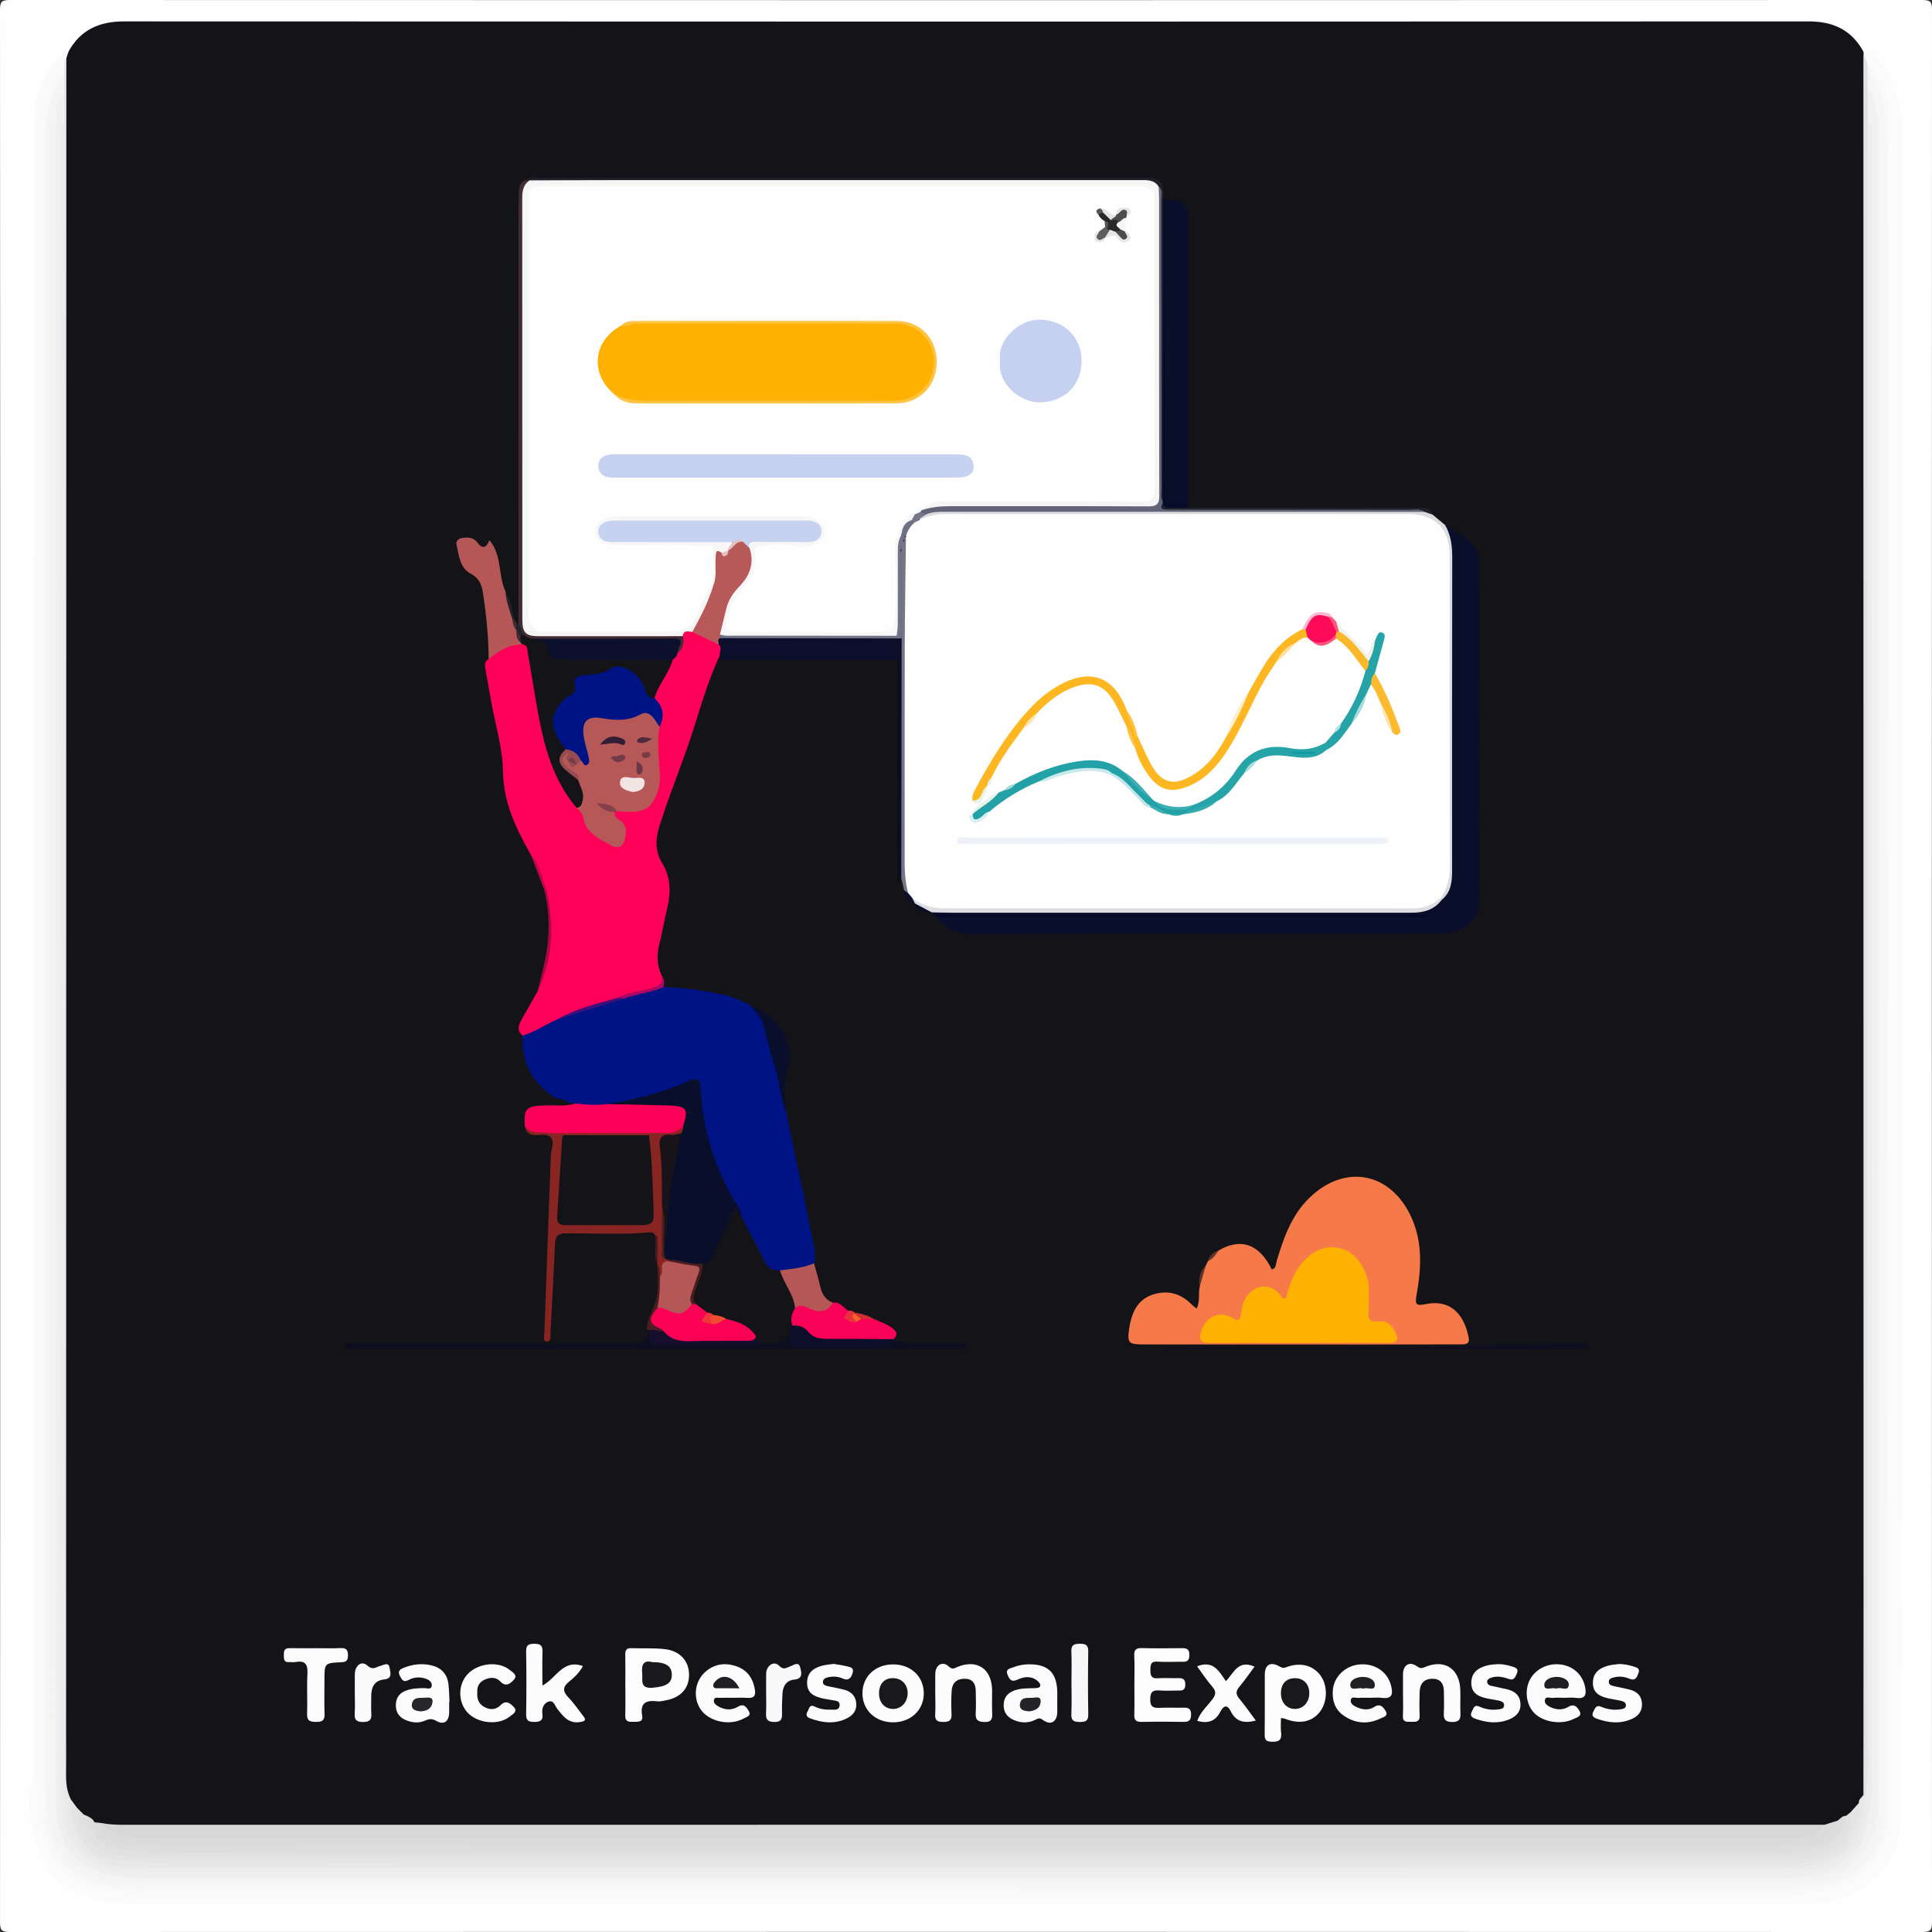 <?xml version="1.0" encoding="utf-8"?>
<!-- Generator: Adobe Illustrator 26.3.1, SVG Export Plug-In . SVG Version: 6.00 Build 0)  -->
<svg version="1.1" id="Layer_1" xmlns="http://www.w3.org/2000/svg" xmlns:xlink="http://www.w3.org/1999/xlink" x="0px" y="0px"
	 viewBox="0 0 902 902" style="enable-background:new 0 0 902 902;" xml:space="preserve">
<rect x="0" y="0" width="902" height="902" fill="#333333" stroke="none"/>
<style type="text/css">
	.st0{fill:#FEFEFE;}
	.st1{fill:#141418;}
	.st2{fill:#FBFBFB;}
	.st3{fill:#FAFAFA;}
	.st4{fill:#FE0057;}
	.st5{fill:#001385;}
	.st6{fill:#F57949;}
	.st7{fill:#D7D7D7;}
	.st8{fill:#090E2B;}
	.st9{fill:#DBDBDB;}
	.st10{fill:#E4E4E4;}
	.st11{fill:#DDDDDD;}
	.st12{fill:#E1E1E1;}
	.st13{fill:#E8E8E8;}
	.st14{fill:#E3E3E3;}
	.st15{fill:#0B0F2C;}
	.st16{fill:#E9E9E9;}
	.st17{fill:#0D0F20;}
	.st18{fill:#B55757;}
	.st19{fill:#FDFDFD;}
	.st20{fill:#FCFCFC;}
	.st21{fill:#402C32;}
	.st22{fill:#F90156;}
	.st23{fill:#FBFBFC;}
	.st24{fill:#1F202A;}
	.st25{fill:#DBDCE0;}
	.st26{fill:#F7F7F7;}
	.st27{fill:#747686;}
	.st28{fill:#090E2C;}
	.st29{fill:#F9F9F9;}
	.st30{fill:#0D0E2A;}
	.st31{fill:#020724;}
	.st32{fill:#060B28;}
	.st33{fill:#0D0D14;}
	.st34{fill:#A80741;}
	.st35{fill:#AA0665;}
	.st36{fill:#BD0547;}
	.st37{fill:#EA2F3F;}
	.st38{fill:#22222B;}
	.st39{fill:#CE2E38;}
	.st40{fill:#5F3527;}
	.st41{fill:#B65758;}
	.st42{fill:#F5F5F6;}
	.st43{fill:#0C102D;}
	.st44{fill:#B75959;}
	.st45{fill:#410F7A;}
	.st46{fill:#85404A;}
	.st47{fill:#FB0056;}
	.st48{fill:#FDB101;}
	.st49{fill:#DEDEE2;}
	.st50{fill:#070A27;}
	.st51{fill:#882421;}
	.st52{fill:#4A1D1F;}
	.st53{fill:#ECECEC;}
	.st54{fill:#F6F6F6;}
	.st55{fill:#F1F1F1;}
	.st56{fill:#6F7282;}
	.st57{fill:#EFEFEF;}
	.st58{fill:#F5F5F5;}
	.st59{fill:#F4F4F4;}
	.st60{fill:#150E2C;}
	.st61{fill:#19191D;}
	.st62{fill:#F46227;}
	.st63{fill:#1F1F23;}
	.st64{fill:#27272B;}
	.st65{fill:#202024;}
	.st66{fill:#212124;}
	.st67{fill:#242428;}
	.st68{fill:#626577;}
	.st69{fill:#747787;}
	.st70{fill:#F7F7F8;}
	.st71{fill:#F3E4E4;}
	.st72{fill:#954B4F;}
	.st73{fill:#311E34;}
	.st74{fill:#713A46;}
	.st75{fill:#4D2B3C;}
	.st76{fill:#6A3844;}
	.st77{fill:#773D47;}
	.st78{fill:#C7D2F1;}
	.st79{fill:#E3C0C1;}
	.st80{fill:#171319;}
	.st81{fill:#FA0156;}
	.st82{fill:#F04D30;}
	.st83{fill:#F0343C;}
	.st84{fill:#B55657;}
	.st85{fill:#EEF1FA;}
	.st86{fill:#FEB721;}
	.st87{fill:#FEB720;}
	.st88{fill:#22A2A7;}
	.st89{fill:#27A4A8;}
	.st90{fill:#26A3A7;}
	.st91{fill:#FCBB2F;}
	.st92{fill:#C9E9EA;}
	.st93{fill:#F0F3E9;}
	.st94{fill:#C3E6E8;}
	.st95{fill:#FEEFCD;}
	.st96{fill:#FEB8CF;}
	.st97{fill:#E7F2EA;}
	.st98{fill:#D9EFF0;}
	.st99{fill:#33ACB0;}
	.st100{fill:#A6DBDD;}
	.st101{fill:#FEE5AD;}
	.st102{fill:#FEC140;}
	.st103{fill:#FE557A;}
	.st104{fill:#A8DCDE;}
	.st105{fill:#3DAEB2;}
	.st106{fill:#733A47;}
	.st107{fill:#FEB101;}
	.st108{fill:#C6D1F1;}
	.st109{fill:#FEC340;}
	.st110{fill:#282828;}
	.st111{fill:#E6E6E6;}
	.st112{fill:#4C4C4C;}
	.st113{fill:#5E5E5E;}
	.st114{fill:#E5E5E5;}
	.st115{fill:#555555;}
	.st116{fill:#FE0A5B;}
	.st117{fill:#FEE1A0;}
	.st118{fill:#FEE6B0;}
	.st119{fill:#A5DBDC;}
	.st120{fill:#0D9CA1;}
	.st121{fill:#FAB82A;}
	.st122{fill:#B5E1E2;}
</style>
<g>
	<g>
		<path class="st0" d="M0.09,451C0.09,302.2,0.11,153.39,0,4.59C0,0.84,0.84,0,4.59,0C302.2,0.1,599.8,0.1,897.41,0
			c3.75,0,4.59,0.84,4.59,4.59c-0.1,297.61-0.1,595.21,0,892.82c0,3.75-0.84,4.59-4.59,4.59c-297.6-0.1-595.21-0.1-892.81,0
			c-3.75,0-4.6-0.84-4.59-4.59C0.11,748.61,0.09,599.8,0.09,451z"/>
		<path class="st1" d="M31.98,24.09c5.66-10.25,14.39-14.1,26-14.1c262.17,0.13,524.34,0.13,786.51,0.01
			c11.46-0.01,19.95,4.04,25.49,14.08c0.49,0.48,0.83,1.06,1.03,1.71c0.47,2.31,0.31,4.65,0.31,6.98
			c0.01,265.78,0.01,531.55,0.01,797.33c0,2,0.04,4-0.08,5.99c-0.09,2.08-1.1,3.79-2.2,5.46c-1.27,1.78-2.92,3.23-4.44,4.81
			c-0.84,0.82-1.7,1.62-2.66,2.3c-1.45,0.91-2.84,1.93-4.47,2.55c-2.36,0.87-4.69,1.83-7.23,2.08c-2.83,0.38-5.66,0.28-8.49,0.28
			c-260.84,0-521.67,0-782.51,0c-3.66,0-7.34,0.19-10.91-0.85c-1.12-0.25-2.29-0.31-3.38-0.73c-2.33-1-4.04-2.97-6.29-4.11
			c-1.42-1.04-2.39-2.53-3.63-3.76c-1.47-1.68-2.81-3.46-3.88-5.44c-1.75-3.6-1.49-7.46-1.49-11.29c0-77.79,0-155.58,0-233.37
			c0-185.4,0-370.8,0.01-556.2c0-3.16-0.1-6.33,0.12-9.49C29.87,26.57,30.89,25.31,31.98,24.09z"/>
		<path class="st2" d="M870.08,25.09c-0.03-0.34-0.06-0.67-0.09-1.01c1.74-1.26,2.93-0.44,4.31,0.83c3.74,3.44,6.74,7.44,8.54,12.14
			c2.82,7.38,5.22,14.69,5.22,22.96c-0.17,261.88,0.04,523.75-0.46,785.63c-0.04,21.92-11.89,36.85-32.77,41.98
			c-5.54,1.36-11.53,1.25-17.32,1.25c-257.71,0.06-515.42,0.07-773.13,0c-13.41,0-26.42-2.05-37.31-10.97
			c-0.64-0.52-1.53-0.87-1.93-1.53c-7.46-12.28-12.92-25.13-10.91-39.98c0.16-1.21,1.23-2.31,1.88-3.46
			c1.59-2.08,2.46-0.88,2.99,0.77c0.61,1.91,0.43,3.94,0.36,5.91c-0.16,4.81,0.17,9.56,1.3,14.24c1.55,9.58,6.99,16.71,14.36,22.61
			c5.5,4.21,11.87,5.76,18.62,6.13c2.15,0.12,4.33-0.06,6.46,0.47c1.42,0.38,2.84,0.69,4.26,1.05c2.13,0.61,4.31,0.39,6.47,0.39
			c253.39,0.01,506.78,0.01,760.17,0c2.16,0,4.34,0.23,6.44-0.46c1.46-0.44,2.92-0.86,4.4-1.22c5.64-0.51,11.55,0.42,16.67-3.04
			c14.59-5.76,20.78-17.23,21.86-32.15c0.12-1.66,0.03-3.33,0.03-4.99c0-261.46-0.02-522.92,0.09-784.38
			c0-9.96-2.68-18.62-8.53-26.48C870.19,29.89,870.73,27.31,870.08,25.09z"/>
		<path class="st3" d="M20.09,854.92c-2.95-6.09-1.67-12.61-2.07-18.97c-0.07-1.08,1.58-3.89-1.92-3.02
			c0-258.85-0.02-517.71,0.06-776.56c0-11.63,3.73-22.11,12.48-30.33c0.97-0.91,1.85-1.95,3.35-1.95c-0.33,1-0.67,2.01-1,3.01
			c-0.81,1.66,0.02,3.72-1.27,5.28c-6.29,7.05-8.29,15.69-9.1,24.74c-0.21,2.32-0.1,4.66-0.1,6.99c0,257.91,0,515.82,0.02,773.73
			c0,3.98-0.28,7.98,0.66,11.94C21.61,851.55,21.59,853.45,20.09,854.92z"/>
		<path class="st4" d="M247.86,399.1c-6.83-12.05-12.82-24.36-13.01-38.68c-0.12-9.01-2.39-17.7-4.25-26.46
			c-1.51-7.13-2.62-14.35-3.95-21.52c-0.35-1.9-0.53-3.65,1.5-4.76c3.82-6,9.49-8.08,16.32-7.67c3.56,1.33,3.37,4.66,3.81,7.51
			c2.05,13.15,4.52,26.2,7.35,39.21c2.36,10.84,7.89,20.03,14.01,28.97c1.46,1.79,3.29,3.45,3.8,5.74
			c1.26,5.65,5.45,8.44,10.06,10.87c1.96,1.03,4.2,2.93,6.16,0.29c1.73-2.33,1.44-5-0.1-7.45c-0.88-1.39-2.52-2.2-3.06-3.85
			c-0.33-1-0.18-1.96,0.62-2.75c0.44-0.3,0.91-0.5,1.42-0.64c1.8-0.38,3.62-0.27,5.44-0.31c6.7-0.14,9.53-2.23,11.65-8.56
			c1.35-4.03,1.44-8.23,0.76-12.27c-1-5.85-0.53-11.51,0.6-17.21c1.51-4.64,0.57-8.97-1.7-13.12c-0.35-3.85,1.6-6.95,3.39-10.08
			c1.55-2.71,3.3-5.3,4.36-8.27c0.58-1.37,1.59-2.44,2.42-3.64c2.18-2.27,2.24-5.22,2.62-8.07c0.74-2.18,2.41-2.54,4.41-2.27
			c4.83,1.63,9.73,3.09,13.81,6.36c1.64,1.94,1.46,3.79-0.28,5.57c-4.97,10.72-8.39,22.02-11.89,33.25
			c-4.91,15.74-11.45,30.9-16.32,46.63c-1.8,5.82-2.12,11.4,1.42,17.18c3.86,6.3,4.03,13.56,2.3,20.8
			c-1.35,5.66-2.35,11.41-3.76,17.05c-1.3,5.23-1,10.21,1.4,15.04c1.27,3.76-0.68,5.26-4,6.34c-5.45,1.77-11.16,2.53-16.55,4.48
			c-9.44,2.99-19.06,5.48-27.95,10.02c-3.54,2.15-7.29,3.88-10.99,5.7c-1.76,0.86-3.54,1.92-5.63,0.97
			c-2.9-2.26-2.02-4.83-0.57-7.41c2.47-4.41,4.97-8.8,7.46-13.19c4.75-11.66,6.17-23.83,5.65-36.31c-0.15-3.65-1.1-7.13-1.98-10.63
			C252.82,410.18,250.9,404.42,247.86,399.1z"/>
		<path class="st5" d="M244.03,483.53c5.67-1.81,10.62-5.13,16.01-7.54c10.34-4.3,21.15-7.19,31.74-10.73
			c6.15-1.08,11.91-3.7,18.13-4.48c9.97,0.34,19.76,1.82,29.49,4.03c3.81,0.86,7.02,2.84,10.54,4.23c4.73,2.75,7.08,6.94,8.66,12.17
			c3.75,12.41,6.37,25.03,8.39,37.81c4.18,20.02,8.43,40.03,12.49,60.07c0.71,3.49,1.63,7.08,0.54,10.71
			c-4.29,4.53-10.15,3.62-15.49,4.51c-4.4,0.47-7.14-1.7-9.02-5.49c-3.46-6.96-7.02-13.87-10.39-20.87
			c-1.95-5.14-4.91-9.78-7.49-14.58c-7.31-13.59-10.27-28.29-11.89-43.39c-0.55-5.11-0.47-5.26-5.28-3.28
			c-12.19,5.01-24.88,8.14-37.84,10.31c-4.39,0.73-8.74,0.39-13.06-0.49c-1.02-0.18-2.05-0.31-3.05-0.59
			c-2.07-0.69-4.16-1.36-6.22-2.12c-0.89-0.42-1.71-0.92-2.14-1.87C248.26,505.05,243.31,495.7,244.03,483.53z"/>
		<path class="st6" d="M562.93,590.95c0.33-0.7,0.65-1.41,0.98-2.11c1.46-1.83,3.16-3.44,4.93-4.97
			c10.44-6.15,19.08-3.11,24.93,8.82c2.11-0.55,1.84-2.49,2.28-3.97c3.23-10.74,6.88-21.28,15.18-29.39
			c16.71-16.33,38.39-12.06,47.87,9.38c5.16,11.67,4.43,23.79,2.25,35.84c-0.87,4.79-0.04,5.15,4.48,4.27
			c12.7-2.45,18.17,6.52,19.87,15.87c0.55,3.06-1.89,2.95-3.94,2.95c-10.83,0.02-21.66,0.05-32.49,0.05
			c-38.65,0-77.31-0.01-115.96-0.02c-6.2,0-7.09-0.78-6.2-6.92c1.01-7,3.39-13.62,10.71-16.21c6.99-2.47,13.47-0.8,18.74,4.68
			c0.56,0.58,1.26,1.01,2.15,1.71c1.64-3.38,0.72-6.77,1.34-9.93C560.69,597.58,560.79,593.98,562.93,590.95z"/>
		<path class="st7" d="M47.1,851.09c3.44,0.68,6.9,0.85,10.4,0.85c262.31-0.02,524.62-0.02,786.92-0.02c2.5,0,4.99-0.01,7.49-0.01
			c0.01,4.25-3.12,5.55-6.37,6.52c-4.7,1.4-9.57,1.11-14.39,1.11c-246.37,0.01-492.75,0.01-739.12,0c-9.66,0-19.32,0.19-28.98-0.15
			c-4.03-0.14-8-0.71-11.54-2.78C49.39,855.36,47.04,854.15,47.1,851.09z"/>
		<path class="st8" d="M436.09,427.08c-0.4-0.31-0.81-0.62-1.22-0.93c0.23-0.24,0.45-0.47,0.67-0.72c2.68-1.33,5.56-0.82,8.35-0.82
			c71.24-0.03,142.48-0.05,213.72,0.03c5.63,0.01,10.54-1.1,14.39-5.41c3.4-2.97,4.52-6.85,4.52-11.19
			c0.02-50.44-0.03-100.88,0.09-151.33c0.01-4.08-3.01-7.46-1.94-11.6c3.57,2.96,8.18,4.3,11.55,7.63c3.17,3.12,4.7,6.81,4.7,11.14
			c0.02,52.13,0.05,104.26-0.02,156.39c-0.01,8.57-7.98,15.68-17.35,15.7c-25.32,0.05-50.63,0.02-75.95,0.02
			c-48.13,0-96.27-0.07-144.4,0.07c-6.99,0.02-12.03-2.91-16.21-8.06c1.73-0.94,3.6-0.47,5.39-0.47
			c72.77-0.03,145.53-0.03,218.3,0.02c1.65,0,3.52-0.68,5.56,1.11c0,0-1.32-0.33-0.77-0.69c0.39-0.26,0.32-0.41-0.19-0.44
			c-1.66-0.09-3.33-0.05-4.99-0.05c-72.77,0-145.53,0-218.3-0.02C440.05,427.47,438.02,427.88,436.09,427.08z"/>
		<path class="st1" d="M265.83,514.9c1,0.09,2,0.18,3,0.27c-0.44,2.67-2.7,2.02-4.31,2.15c-3.48,0.28-6.98,0-10.47,0.14
			c-6.38,0.25-7.84,2.02-7.03,8.38c1.07,2.8,3.55,2.58,5.86,2.79c5.38,0.49,7.07,2.57,6.18,7.84c-0.3,1.81-0.59,3.59-0.63,5.43
			c-0.54,26.38-1.74,52.74-2.88,79.11c0.7-13.15,1.92-26.28,2.18-39.47c0.1-5.17,1.88-6.79,7.1-6.91
			c12.64-0.29,25.3,0.32,37.94-0.34c1.88-0.1,3.21,0.59,4.07,2.25c1.38,4.67-0.19,9.58,1.13,14.26c0.82,7.79,0.95,15.45-2.92,22.7
			c-1.3,2.44-1.73,5.33-1.62,8.2c-0.75,5.57-1.79,6.62-7.15,6.74c-13.45,0.3-26.91-0.45-40.35,0.4c-1.27,0.08-2.8,0.11-2.89-1.86
			c-0.08-1.13,0.2-2.57-1.33-2.87c-4.95-0.98-4.94-4.59-4.68-8.43c0.1-1.49,0.25-3.04-0.02-4.48c-1.57-8.11,2.65-15.32,3.53-23.04
			c0.09-0.8,0.97-1.77,0.73-2.31c-4.85-10.85-0.98-22.26-2.2-33.32c-0.11-0.99,0-1.99-0.02-2.99c-0.1-6.65,1.74-13.83-7.04-17.33
			c-3.27-1.3-5.18-4.95-5.73-8.82c-0.2-1.38-0.06-2.59,0.52-3.85c3.41-7.35,11.7-10.76,19.44-7.98c0.61,0.22,1.29,0.27,1.93,0.4
			c0.64,0.31,1.28,0.62,1.92,0.92C261.58,514.74,263.98,514.03,265.83,514.9z"/>
		<path class="st9" d="M47.1,851.09c3.87,5.09,9.48,6.29,15.37,6.81c0.99,0.09,2,0.01,3,0.01c257.06,0,514.12,0,771.18-0.02
			c5.82,0,11.79,0.12,15.27-5.99c2-0.63,4-1.26,6-1.89c1.69,2.58,0.14,4.55-1.48,6.19c-3.73,3.77-8.1,5.9-13.66,6.29
			c-27.28,1.92-54.57,0.83-81.86,0.84c-228.68,0.12-457.37,0.06-686.05,0.13c-6.18,0-12.23-1.15-18.38-1.3
			c-3.74-0.09-7.06-2.04-9.82-4.51c-1.93-1.73-3.95-3.76-2.54-6.87C45.12,850.9,46.11,850.99,47.1,851.09z"/>
		<path class="st10" d="M33.05,840.06c0.99,1.35,1.99,2.7,2.98,4.05c2.62,5.12,3.45,11.18,8.07,15.25
			c4.71,4.16,10.23,6.02,16.42,5.44c3.72-0.35,7.24,0.76,10.92,0.75c252.99-0.06,505.98-0.03,758.96-0.17
			c6.04,0,12.26,0.44,18.21-1.2c7.61-2.09,13.1-6.38,14.21-14.83c0.15-1.12,0.41-2.31,1.16-3.26c1.29-1.45,2.58-2.9,3.88-4.34
			c0.33,0.37,0.75,0.67,0.91,1.17c2.33,7.43-5.61,21.17-12.74,24.26c-9.54,4.13-19.35,4.15-29.31,4.15
			c-250.26-0.01-500.52-0.01-750.78,0.02c-9.67,0-19.29,0.01-28.59-3.1C36.51,864.27,29.04,849.52,33.05,840.06z"/>
		<path class="st11" d="M44.13,850.8c2.44,6.36,7.36,9.71,13.8,10.16c28.09,1.95,56.22,0.88,84.33,0.89
			c228.04,0.11,456.08,0.05,684.12,0.15c6.51,0,12.87-1.17,19.36-1.22c5.18-0.04,11.04-5.72,12.19-10.76
			c1.25-0.87,2.16-2.32,3.95-2.25c1.76,4.69-0.77,8.17-3.72,11.05c-4.44,4.33-10.08,6.47-16.33,6.15c-4.2-0.22-8.18,1.02-12.37,1.02
			c-252.24-0.09-504.49-0.06-756.73-0.19c-7.84,0-15.93,0.19-23.44-3.19c-6.57-2.96-10.76-9.2-10.19-15.46
			C41.02,848.01,43.12,848.64,44.13,850.8z"/>
		<path class="st12" d="M39.08,847.16c4.71,12.68,9.86,15.81,23.31,16.88c21.28,1.7,42.57,0.79,63.84,0.8
			c234.18,0.11,468.36,0.08,702.53,0.01c6.59,0,13.22-0.48,19.66-2.23c7.67-2.09,12.26-6.91,13.45-14.85c0.7-0.56,1.4-1.12,2.1-1.68
			c0.89,8.86-3.57,15.47-12.19,18.78c-6.52,2.51-13.36,1.88-19.95,1.88c-253.94,0.18-507.87,0.18-761.81-0.01
			c-5.63,0-11.41,0.37-17.1-0.96c-10.26-2.4-16.69-11.4-16.9-21.69C37.05,845.13,38.06,846.14,39.08,847.16z"/>
		<path class="st13" d="M46.08,866.91c44.98,6.48,90.2,2.01,135.3,2.82c45.28,0.81,90.59,0.18,135.89,0.18
			c172.7,0,345.4-0.02,518.09,0.07c7.89,0,15.21-2.14,22.33-4.8c3.89-1.46,5.77-5.77,7.2-9.76c1.58-4.43,3.94-8.69,2.96-13.68
			c-0.18-1.77,1.46-2.54,2.14-3.83c0.73-0.26,1.26-0.04,1.6,0.65c2.18,10.4-2.99,23.04-11.7,28.76c-6.77,4.45-14.25,6.12-22.24,5.97
			c-2-0.04-4,0.03-6,0.03c-253.82,0-507.65,0-761.47-0.01c-5.63,0-11.27,0.06-16.83-1.06C50.92,870.5,47,870.75,46.08,866.91z"/>
		<path class="st14" d="M870.91,837.92c-0.31,0-0.62,0-0.93,0c0.02-29.64,0.06-59.28,0.06-88.93
			c-0.02-240.81-0.05-481.61-0.07-722.42c0-0.5,0.07-0.99,0.11-1.49c0.61,1.67,1.23,3.33,1.84,5c0.99,1.57,1.48,3.26,1.38,5.13
			c-0.03,2.42,0.24,4.83,0.07,7.25c-0.19,5.02,0.35,10.04,0.02,15.06c-0.1,3-0.06,6-0.06,9c0,252.83,0,505.66-0.03,758.49
			C873.3,829.42,874.13,834.07,870.91,837.92z"/>
		<path class="st8" d="M543.98,93.08c8.59,0.01,10.99,2.32,10.99,10.84c0.01,43.7-0.01,87.41-0.02,131.11
			c-2.47,2.02-5.37,1.38-8.16,1.25c-2.58-0.12-3.85-1.69-4.09-4.18c-0.16-1.66-0.14-3.33-0.14-4.99
			c-0.01-42.13-0.02-84.27,0.03-126.4C542.6,98.13,541.91,95.33,543.98,93.08z"/>
		<path class="st15" d="M336.01,306.05c-0.24-1.71,1.39-3.6-0.5-5.15c-1.79-2.27-0.64-3.37,1.6-4.05
			c26.63-0.51,53.26-0.14,79.89-0.19c1.5,0,3.01,0.11,4.26,1.14c1.43,1.89,1.15,4.12,1.15,6.26c0.03,33.14,0.03,66.29-0.01,99.43
			c0,2.25,0.56,4.74-1.6,6.51l-0.39,0l-0.39,0c-0.93-1.73-0.46-3.59-0.46-5.38c-0.03-30.59-0.01-61.17-0.06-91.76
			c0-1.6,0.62-3.31-0.48-4.82c-25.87,0-51.75,0.02-77.62-0.07C339.52,307.96,336.85,309.29,336.01,306.05z"/>
		<path class="st16" d="M46.08,866.91c1.36,2.3,4.93,1.28,6,4c-5.71,1.86-9.5-1.96-13.2-4.97c-8.08-6.57-9.13-16.22-10.13-25.72
			c-0.3-2.81-0.07-5.66-0.07-8.49c0-255.36,0-510.72,0-766.08c0-2.66,0.03-5.33-0.05-7.99c-0.22-4.32,0.09-8.63,0.05-12.95
			c-0.07-1.47-0.01-2.94,0.03-4.41c-0.02-1.71,0.06-3.42,0.02-5.13c-0.03-1.48,0.61-2.76,1.21-4.05c0.27-1.36-0.27-2.94,1.04-4.03
			c-0.04,261.62-0.08,523.25-0.11,784.87c0,5.33,0.07,10.66-0.02,15.99c-0.07,4.2,0.29,8.29,2.21,12.11
			C32.86,851.21,36.14,860.68,46.08,866.91z"/>
		<path class="st17" d="M253.04,626.96c2.83,2.48,5.63-0.22,8.49-0.14c11.42,0.33,22.86-0.05,34.28,0.22
			c4.66,0.11,6.99-1.17,6.23-6.11c0.64-0.28,1.15-0.13,1.55,0.43c0.92,4.18,3.65,5.15,7.69,5.16c12.29,0.03,24.59-0.03,36.88,0.03
			c1.84,0.01,3.65-0.11,5.4-0.71c1.63-0.32,3.29-0.39,4.93-0.32c4.06,0.16,8.09,0.41,9.13-5c0.13-0.66,0.95-0.8,1.65-0.51
			c2.96,7.44,2.97,7.65,11.61,7.39c12.38-0.36,24.84,1.39,37.12-1.42c9.22,2.04,18.57,0.42,27.83,1.02
			c1.97,0.13,5.57-1.14,5.55,1.28c-0.03,3.03-3.68,1.61-5.68,1.61c-92.91,0.08-185.81,0.08-278.72,0.02c-2.16,0-6,1.12-6.06-1.47
			c-0.06-2.82,3.71-1.4,5.69-1.41C195.43,626.93,224.23,626.96,253.04,626.96z"/>
		<path class="st18" d="M243.8,300.86c-6.22-0.02-11.06,3.14-15.66,6.83c-0.03-10.65-1.17-21.2-2.81-31.7
			c-0.54-3.47-2.08-6.3-5.29-7.98c-5.49-2.87-5.65-8.49-6.88-13.49c-0.46-1.88,0.83-3.12,2.79-3.39c2.58-0.35,5.15-0.18,6.82,2.05
			c2.36,3.14,4.18,2.93,5.73-1.01c6.04,7.25,3.94,16.44,7.47,23.87c1.34,3.96,1.99,8.13,3.53,12.03c-0.26,2.06,1.39,3.38,1.98,5.11
			c0.17,0.41,0.3,0.83,0.41,1.26c0.3,1.66,0.59,3.33,1.72,4.69C243.94,299.68,244.31,300.22,243.8,300.86z"/>
		<path class="st19" d="M598.05,802.1c0,2.4-0.22,4.57,0.05,6.68c0.46,3.58-0.98,4.52-4.42,4.4c-2.73-0.1-3.27-1.06-3.24-3.52
			c0.12-9.3,0.02-18.6,0.06-27.9c0.02-4.45,2.57-6.09,6.58-3.89c1.26,0.69,1.86,1.11,3.34,0.54c6.56-2.51,12.5-1,16.04,3.78
			c3.56,4.81,3.38,12.53-0.4,17.22c-3.73,4.62-9.49,5.68-16.24,2.99C599.53,802.28,599.19,802.29,598.05,802.1z"/>
		<path class="st19" d="M291.95,786.43c0-4.66,0.07-9.32-0.03-13.97c-0.05-2.1,0.64-3.05,2.83-2.97c5.15,0.17,10.34-0.13,15.45,0.42
			c7.28,0.78,11.53,5.55,11.5,12.1c-0.03,6.38-4.06,10.68-11.17,11.9c-1.15,0.2-2.34,0.54-3.46,0.4c-5.14-0.62-8.41,0.41-7.25,6.73
			c0.56,3.07-1.96,2.8-3.98,2.83c-2.1,0.04-4.02,0.14-3.93-2.96C292.06,796.08,291.95,791.26,291.95,786.43z"/>
		<path class="st19" d="M529.61,786.52c0-4.49,0.17-8.99-0.06-13.47c-0.15-2.92,0.93-3.68,3.7-3.6c5.98,0.18,11.98,0.1,17.97,0.03
			c2.36-0.03,4.14-0.01,4.07,3.31c-0.07,3.5-2.22,3.04-4.36,3.04c-3.49,0-7,0.21-10.48-0.06c-3.25-0.25-3.33,1.48-3.37,3.93
			c-0.04,2.64,0.51,4.07,3.55,3.84c2.98-0.22,5.99,0,8.98-0.06c2.18-0.05,3.85,0.04,3.79,3.07c-0.05,2.82-1.67,2.75-3.59,2.73
			c-2.83-0.03-5.67,0.18-8.48-0.05c-3.19-0.26-4.28,0.73-4.32,4.12c-0.04,3.6,1.47,4.15,4.46,3.99c3.65-0.19,7.32,0.04,10.98-0.07
			c2.39-0.08,3.66,0.45,3.63,3.27c-0.03,2.7-1.07,3.41-3.57,3.36c-6.49-0.12-12.98-0.13-19.46,0.01c-2.57,0.06-3.57-0.77-3.48-3.41
			C529.72,795.84,529.61,791.18,529.61,786.52z"/>
		<path class="st20" d="M253.24,786.95c6.56-3.43,9.51-12.48,18.91-9.1c-1.54,2.87-3.86,5.2-6.34,7.17c-3.27,2.6-3.12,4.7-0.34,7.58
			c2.53,2.61,4.57,5.69,6.83,8.57c1.3,1.66,1.16,2.33-1.19,2.76c-5.48,1.02-8.07-2.46-10.9-6.08c-1.08-1.38-1.69-4.27-4.17-3.39
			c-2.39,0.85-3.16,3.24-2.8,5.81c0.42,2.94-1.05,3.66-3.75,3.66c-2.65,0.01-3.9-0.55-3.85-3.55c0.16-9.81,0.16-19.62,0-29.43
			c-0.05-3.05,1.27-3.5,3.87-3.51c2.77-0.01,3.88,0.84,3.78,3.72C253.11,776.22,253.24,781.3,253.24,786.95z"/>
		<path class="st21" d="M318.75,297.02c0.86,3.25-0.11,5.92-2.58,8.12c-0.38-5.31-3.74-5.69-8.18-5.66
			c-19.31,0.14-38.62,0.26-57.93-0.06c-2.42,0.03-4.54-0.7-6.27-2.43c-1.4-1.74-2.49-3.58-1.75-5.96
			c0.01-64.88,0.02-129.76,0.04-194.64c0-2.47,0.2-4.95,0.24-7.42c0.04-2.59,0.94-4.49,3.71-5.04c0.79-0.2,1.21,0.11,1.26,0.93
			c-1.49,3.22-1.87,6.59-1.87,10.15c0.06,63.72,0.04,127.44,0.04,191.16c0,0.67,0-0.17,0,0.5c0.03,8.14,0.8,8.96,8.77,8.97
			c19.3,0.02,38.6-0.02,57.9,0.04C314.39,295.66,316.84,295.12,318.75,297.02z"/>
		<path class="st22" d="M408.02,615.82c2.56,1.16,5.33,2.01,7.61,3.58c1.82,1.25,4.62,3,1.45,5.82c-0.62,0.24,0.25,0.19-0.4,0.29
			c-11.97,1.77-23.99,1.47-35.93,0.16c-3.76-0.41-6.31-4.68-10.24-5.76c-3.7-2.77-2.07-5.96-0.71-9.12
			c1.97-2.26,4.47-2.82,7.07-1.52c4.3,2.15,8.19,1.38,12.02-1.06c3.37-0.56,4.9,2.33,7.17,3.83c-0.42,3.14,0.77,4.54,4.02,3.7
			c0.88-0.35,1.75-0.71,2.72-0.71C404.55,615.18,406.31,615.38,408.02,615.82z"/>
		<path class="st2" d="M655.02,790.51c0-3-0.02-6,0-8.99c0.04-4.03,2.98-6.02,6.26-3.74c1.61,1.12,2.24,1.29,4.01,0.53
			c9.05-3.86,16.08,0.66,16.48,10.47c0.15,3.66-0.11,7.33,0.07,10.99c0.14,2.88-0.6,4.21-3.84,4.19c-3.14-0.02-4.09-1.14-3.92-4.12
			c0.19-3.32,0.06-6.66,0.04-9.99c-0.02-3.69-1.49-6.19-5.57-6.08c-3.88,0.11-5.65,2.49-5.76,6.15c-0.11,3.66-0.16,7.33,0.01,10.99
			c0.14,3.12-1.81,2.98-3.91,2.96c-2.02-0.02-4.09,0.35-3.91-2.87C655.17,797.51,655.02,794,655.02,790.51z"/>
		<path class="st2" d="M342.16,792.66c-1.99,0-3.99-0.08-5.98,0.03c-1.03,0.06-2.55-0.62-2.88,1.04c-0.27,1.31,0.84,2.17,1.79,2.76
			c3.05,1.88,6.37,2.19,9.43,0.33c2.92-1.77,4.13,0.47,5.1,2.09c1.29,2.17-1.16,2.73-2.44,3.43c-6.36,3.5-15.85,1.54-19.87-3.99
			c-3.87-5.33-3.11-13.22,1.86-17.69c4.19-3.76,9.12-4.55,14.41-2.8c5.03,1.67,7.73,5.26,8.77,10.48c0.68,3.43-0.33,4.62-3.71,4.35
			C346.49,792.52,344.32,792.66,342.16,792.66z"/>
		<path class="st2" d="M209.71,794.52c0,1.66,0.02,3.33,0,4.99c-0.06,4.08-2.4,6.01-5.88,4c-2.21-1.28-3.5-1-5.45-0.17
			c-3.07,1.32-6.23,0.94-9.21-0.4c-3.02-1.36-4.48-3.77-4.36-7.16c0.13-3.46,1.98-5.57,5.08-6.62c2.7-0.91,5.53-1.02,8.37-1.02
			c1.15,0,3.03,0.82,3.31-1.02c0.24-1.55-1.02-2.73-2.54-3.29c-2.8-1.03-5.67-0.89-8.22,0.48c-2.42,1.3-3.06,0.07-4.05-1.75
			c-1.37-2.51,0.16-3.29,1.97-4c3.96-1.55,8.07-2.02,12.23-1.16c4.7,0.98,7.73,3.81,8.38,8.68c0.37,2.79,0.36,5.62,0.52,8.44
			C209.8,794.51,209.76,794.51,209.71,794.52z"/>
		<path class="st23" d="M730.37,792.66c-1.83,0-3.68-0.15-5.49,0.05c-1.29,0.14-3.43-1.03-3.65,1.22c-0.15,1.51,1.42,2.56,2.83,3.18
			c2.74,1.21,5.62,1.33,8.16-0.21c2.79-1.7,4.18,0.11,5.19,1.9c1.42,2.53-1.28,2.99-2.66,3.7c-5.59,2.87-13.99,1.62-18.23-2.51
			c-3.79-3.69-4.85-10.19-2.5-15.27c2.5-5.39,8.7-8.53,14.97-7.57c5.84,0.89,10.06,5.08,11.09,10.67c0.66,3.58-0.13,5.45-4.21,4.89
			C734.06,792.45,732.2,792.65,730.37,792.66z"/>
		<path class="st2" d="M639.69,792.66c-1.83,0-3.67-0.11-5.49,0.04c-1.22,0.1-3.11-0.78-3.51,0.78c-0.46,1.84,1.24,2.88,2.8,3.58
			c2.72,1.23,5.63,1.47,8.13-0.14c2.77-1.79,4.11,0.08,5.2,1.75c1.65,2.55-1.07,3.03-2.46,3.7c-5.69,2.73-11.34,2.3-16.6-1.09
			c-4.31-2.78-5.88-7.05-5.51-12.06c0.47-6.41,5.79-11.56,12.48-12.14c7.13-0.62,13.14,3.46,14.74,9.98c0.9,3.68,0.61,6.3-4.29,5.63
			C643.38,792.45,641.52,792.66,639.69,792.66z"/>
		<path class="st2" d="M493.61,794.81c0,1.5,0.01,3,0,4.49c-0.05,4.47-2.95,6.41-6.5,3.83c-1.6-1.17-2.17-1.02-3.59-0.29
			c-2.58,1.34-5.4,1.64-8.25,0.87c-3.88-1.06-6.7-3.28-6.68-7.59c0.01-4.31,2.68-6.47,6.75-7.4c2.65-0.61,5.29-0.43,7.94-0.57
			c0.77-0.04,1.88-0.16,2.19-0.65c0.61-0.97-0.24-1.99-0.93-2.6c-2.89-2.56-6.39-2.2-9.38-0.76c-3.06,1.47-3.9-0.21-4.76-2.26
			c-1.18-2.81,1.44-2.96,2.91-3.54c2.47-0.98,5.1-1.37,7.82-1.32c8.04,0.17,11.94,3.78,12.44,11.79c0.12,1.99,0.02,3.99,0.02,5.99
			C493.59,794.81,493.6,794.81,493.61,794.81z"/>
		<path class="st20" d="M402.65,790.49c0.02-7.77,6.01-13.41,14.25-13.43c8.49-0.02,14.52,5.77,14.39,13.81
			c-0.13,7.71-6.29,13.33-14.52,13.24C408.55,804.01,402.63,798.3,402.65,790.49z"/>
		<path class="st24" d="M247.23,84.21c-0.4-0.1-0.8-0.2-1.21-0.3c1.56-1.41,3.48-0.88,5.26-0.88c94.5-0.02,188.99-0.02,283.49-0.01
			c6.89,0,8.63,1.95,8.32,9.09c0.56,1.1,0.37,2.28,0.37,3.44c0.01,45.14,0.01,90.29,0,135.43c0,1,0.08,2-0.26,2.97
			c-2.56,0.16-2.31-1.88-2.51-3.39c-0.26-1.98-0.12-3.99-0.12-5.98c0-43.08,0.01-86.17-0.03-129.25c0-2.45,0.55-5.03-1.08-7.25
			c-1.4-1.93-3.36-2.59-5.66-2.58c-2.17,0.01-4.33-0.02-6.5-0.02c-90.46,0-180.92,0.01-271.38-0.04
			C253.01,85.45,249.89,86.27,247.23,84.21z"/>
		<path class="st25" d="M674.68,245.13c2.75,4.76,3.34,9.89,3.33,15.33c-0.1,48.59-0.06,97.18-0.06,145.77
			c0,5.24-0.38,10.34-4.94,13.96c-0.43-0.51-0.66-1.11-0.69-1.78c3.88-8.15,3.03-16.88,3.03-25.49c0.01-43.29,0.01-86.58,0-129.87
			c0-2.16,0.08-4.33-0.14-6.49c-0.84-8.14-6.89-14.11-15-14.81c-2.16-0.18-4.33-0.12-6.49-0.12c-69.6,0-139.19,0.05-208.79-0.1
			c-5.25-0.01-10.13,1.48-15.22,2.01c-1.85-3.18,1.14-3.57,2.74-4.77c3.13-1.49,6.5-1.21,9.81-1.21c35.27,0.02,70.54-0.4,105.8,0.14
			c38.59,0.59,77.17,0.06,115.75,0.37c2,0,3.62,0.9,5.05,2.21C670.81,241.9,672.74,243.51,674.68,245.13z"/>
		<path class="st20" d="M436.65,790.45c0-2.99-0.03-5.98,0.01-8.98c0.05-4.07,3.33-6.18,6.2-3.52c1.83,1.7,2.53,0.97,4.02,0.35
			c9.28-3.89,16.25,0.83,16.31,10.98c0.02,3.49-0.12,6.99,0.04,10.47c0.13,2.74-0.27,4.33-3.68,4.21c-2.99-0.1-4.2-0.95-4.02-4.03
			c0.21-3.48,0.07-6.98,0.02-10.47c-0.04-3.21-1.25-5.56-4.85-5.69c-3.74-0.14-6.1,1.73-6.38,5.48c-0.27,3.64-0.25,7.32-0.07,10.96
			c0.14,2.88-0.99,3.74-3.76,3.72c-2.59-0.02-4.08-0.44-3.88-3.51C436.82,797.11,436.65,793.77,436.65,790.45z"/>
		<path class="st2" d="M148.06,769.5c3.66,0,7.33,0.12,10.98-0.05c2.64-0.12,3.44,0.88,3.42,3.46c-0.02,2.39-0.79,3.05-3.14,3.15
			c-7.84,0.33-7.84,0.44-7.84,8.28c0,5.33-0.13,10.66,0.05,15.97c0.1,3-1.24,3.61-3.89,3.6c-2.71-0.02-4.4-0.34-4.27-3.75
			c0.23-6.15-0.18-12.33,0.15-18.47c0.23-4.3-0.69-6.65-5.53-5.72c-0.96,0.18-2-0.04-2.99,0.03c-2.53,0.19-2.47-1.47-2.48-3.24
			c-0.02-1.85,0.16-3.32,2.57-3.28C139.41,769.55,143.74,769.51,148.06,769.5z"/>
		<path class="st2" d="M586.31,803.29c-5.73,1.5-9.4,0.31-11.69-4.31c-1.83-3.7-3.57-2.36-4.97,0.34c-2.28,4.4-5.83,5.45-10.7,4.11
			c1.43-4.03,4.57-6.82,7.04-10c1.73-2.23,1.9-3.78-0.03-5.99c-2.56-2.94-4.69-6.24-7.07-9.48c7.53-3.02,10.25,2.29,13.44,6.94
			c3.7-3.74,5.6-10.21,13.38-6.79c-2.39,3.2-4.58,6.43-7.08,9.39c-1.71,2.03-1.75,3.54-0.03,5.59
			C581.23,796.2,583.55,799.59,586.31,803.29z"/>
		<path class="st2" d="M699.24,776.94c2.38-0.07,4.64,0.46,6.87,1.15c1.48,0.46,3.03,1.04,2.12,3.08c-0.72,1.61-1.23,3.62-3.86,2.68
			c-2.69-0.96-5.46-1.56-8.28-0.53c-0.93,0.34-1.91,0.88-1.77,2.09c0.11,0.89,0.83,1.41,1.7,1.61c2.59,0.58,5.19,1.07,7.76,1.71
			c3.32,0.83,5.73,2.62,6.06,6.34c0.35,3.95-1.87,6.29-5.18,7.65c-5.36,2.2-10.73,1.59-16.05-0.35c-1.85-0.67-2.32-1.71-1.39-3.4
			c0.75-1.36,0.99-3.33,3.48-2.19c2.92,1.33,6.04,1.75,9.24,1.23c0.99-0.16,2.07-0.27,2.25-1.54c0.22-1.49-0.85-2.11-2.01-2.39
			c-1.77-0.44-3.59-0.67-5.38-1.02c-4.18-0.81-7.91-2.28-7.89-7.38c0.02-5.06,3.5-7.21,7.88-8.23
			C696.24,777.1,697.76,777.1,699.24,776.94z"/>
		<path class="st2" d="M389.13,776.83c1.79,0.31,3.78,0.52,5.69,1.01c1.62,0.42,4.06,0.4,3.25,3.19c-0.65,2.26-1.81,3.91-4.69,2.61
			c-1.99-0.9-4.21-1.07-6.37-0.65c-1.31,0.25-2.82,0.71-2.82,2.33c0,1.41,1.42,1.7,2.54,1.96c2.42,0.56,4.89,0.95,7.29,1.57
			c3.16,0.82,5.34,2.72,5.72,6.12c0.38,3.42-1.36,5.76-4.26,7.23c-5.77,2.93-11.59,2.15-17.4,0c-1.74-0.65-1.83-1.8-1.05-3.14
			c0.73-1.26,0.85-3.56,3.39-2.3c2.28,1.13,4.81,1.53,7.27,1.43c1.55-0.06,4.19,0.62,4.31-2.08c0.1-2.25-2.18-2.06-3.72-2.41
			c-1.3-0.3-2.64-0.4-3.93-0.69c-3.91-0.9-7.47-2.22-7.54-7.17c-0.06-4.88,2.95-7.13,7.19-8.21
			C385.6,777.23,387.27,777.12,389.13,776.83z"/>
		<path class="st2" d="M755.91,776.88c2.21,0.04,4.32,0.4,6.4,1.05c1.6,0.5,3.53,0.78,2.65,3.19c-0.68,1.86-1.37,3.83-4.21,2.64
			c-2.32-0.97-4.83-1.28-7.33-0.61c-1.11,0.3-2.38,0.68-2.31,2.17c0.05,1.18,1.06,1.6,2.07,1.82c2.58,0.59,5.2,1.05,7.76,1.72
			c3.14,0.82,5.33,2.66,5.63,6.13c0.31,3.62-1.46,6.09-4.62,7.51c-5.48,2.46-10.99,1.88-16.49-0.1c-1.74-0.63-2.51-1.53-1.55-3.33
			c0.77-1.43,1.23-3.24,3.59-2.24c2.96,1.25,6.05,1.71,9.25,1.17c1-0.17,2.11-0.36,2.31-1.52c0.25-1.47-0.92-2.08-2.06-2.36
			c-1.93-0.48-3.92-0.72-5.86-1.14c-3.98-0.86-7.44-2.4-7.46-7.24c-0.01-4.82,3.13-7.05,7.33-8.14
			C752.6,777.19,754.27,777.11,755.91,776.88z"/>
		<path class="st2" d="M222.83,790.26c-0.2,3.11,0.76,5.37,3.47,6.79c2.71,1.42,5.4,1.11,7.36-0.92c2.75-2.85,4.89-0.55,6.27,0.88
			c2,2.08-0.7,3.42-2.05,4.48c-5.32,4.18-14.93,3.12-19.63-1.98c-4.47-4.85-4.49-12.88-0.06-17.75c4.79-5.25,14.17-6.42,19.57-2.27
			c1.41,1.08,4.05,2.58,2.29,4.57c-1.36,1.54-3.66,4.03-6.54,0.91c-1.99-2.15-4.89-1.91-7.44-0.69
			C223.54,785.47,222.64,787.74,222.83,790.26z"/>
		<path class="st18" d="M388.88,608.2c-2.72,4.58-6.55,4.8-10.93,2.74c-2.22-1.05-4.43-2.2-6.73-0.19
			c-3.06-4.88-5.32-10.16-7.54-15.45c-0.33-0.78-0.3-1.61,0.49-2.21c5.38-0.66,10.79-1.11,15.86-3.28c1,3.66,2.13,7.3,2.96,11
			C383.79,604.28,385.44,606.9,388.88,608.2z"/>
		<path class="st17" d="M544.11,628.97c1.79,0,3.59,0,5.38,0c43.46,0,86.96,1.03,130.37-0.48c18.66-0.65,37.34-1,56.01-1.52
			c1.16-0.03,2.33-0.01,3.5,0.02c1.01,0.03,2.17,0.08,2.26,1.38c0.09,1.33-1.03,1.5-2.06,1.56c-0.83,0.04-1.66,0.03-2.5,0.03
			c-63.44,0-126.89,0-190.33,0c-0.81,0-1.62,0-2.43,0C544.24,629.63,544.17,629.3,544.11,628.97z"/>
		<path class="st26" d="M500.24,785.43c0-4.83,0.15-9.66-0.05-14.47c-0.13-3.1,1.42-3.51,3.97-3.53c2.61-0.03,3.96,0.52,3.91,3.55
			c-0.15,9.81-0.16,19.64,0.01,29.45c0.05,3.11-1.37,3.53-3.94,3.51c-2.53-0.02-4.08-0.41-3.95-3.53
			C500.4,795.42,500.24,790.42,500.24,785.43z"/>
		<path class="st27" d="M420.79,410c0.05-33.97,0.1-67.94,0.15-101.92c0.01-3.33,0.02-6.66,0.03-9.99
			c-1.03-11.9-0.22-23.82-0.42-35.73c-0.03-1.98-0.65-4.14,0.69-5.97c0.38-0.6,0.07,0.72-0.31,0.18c-0.24-0.35-0.4-0.28-0.41,0.2
			c-0.1,11.94,0.04,23.88-0.11,35.82c-0.02,1.52,1.3,3.77-1.39,4.6c-1.52-1.4-1.42-3.25-1.42-5.08c0-11.44-0.03-22.88,0.02-34.31
			c0.01-2.83,0.03-5.68,2.43-7.78c2.7-0.46,0.25,2.83,2.14,2.82c-0.28-2.16-0.28-2.16,1.54-2.12c0.7,1.38,0.86,2.87,0.83,4.37
			c-0.3,14.94,0.93,29.91-0.81,44.82c-0.23,1.98-0.14,3.98-0.14,5.98c0,31.25,0.07,62.49-0.07,93.74
			c-0.03,5.51,1.45,10.87,1.12,16.37c-1.05,1.74-1.87,1.34-2.54-0.29C421.68,413.81,421.24,411.91,420.79,410z"/>
		<path class="st28" d="M366.99,519.02c-2.79-6.24-2.86-13.16-4.87-19.61c-2.11-6.79-3.99-13.67-5.62-20.59
			c-0.99-4.2-4.16-6.67-6.56-9.78c9.76,3.72,16.04,10.4,18.62,20.74c0.84,3.36,0.04,6.48-0.76,9.21
			C365.83,505.72,366.32,512.31,366.99,519.02z"/>
		<path class="st3" d="M165.65,790.53c0-2.99-0.04-5.99,0.01-8.98c0.06-3.97,3.13-6.4,5.82-3.97c2.71,2.44,4.1,0.63,6.12,0.18
			c1.59-0.35,3.85-2.05,4.3,0.99c0.28,1.91,1.51,4.9-2.41,5.31c-4.84,0.5-6.21,3.79-6.17,8.1c0.03,2.66-0.13,5.33,0.04,7.98
			c0.18,2.79-0.84,3.79-3.69,3.82c-2.96,0.03-4.29-0.79-4.07-3.94C165.82,796.86,165.65,793.69,165.65,790.53z"/>
		<path class="st29" d="M357.69,790.34c0-2.99-0.04-5.97,0.01-8.96c0.06-3.71,3.58-6.18,5.96-3.77c2.28,2.32,3.35,1.01,5.24,0.38
			c1.57-0.52,4.02-2.58,4.75,0.68c0.45,2.05,1.43,5.1-2.76,5.48c-3.69,0.34-5.38,2.97-5.57,6.54c-0.16,2.98-0.3,5.97-0.21,8.94
			c0.08,2.65-0.16,4.37-3.62,4.33c-3.2-0.04-4-1.3-3.84-4.18C357.82,796.66,357.69,793.49,357.69,790.34z"/>
		<path class="st30" d="M370.03,618.94c2.85-0.38,5.5,0.58,7.14,2.65c2.51,3.16,5.62,3.49,9.21,3.48
			c10.23-0.04,20.46,0.09,30.69,0.15c0.31,0.26,0.62,0.52,0.93,0.78c-2.14,2.93-5.33,2.95-8.46,2.96
			c-10.43,0.03-20.87,0.01-31.3,0.01c-10.02,0-9.21,0.77-9.24-8.99C368.8,619.09,369.06,618.66,370.03,618.94z"/>
		<path class="st31" d="M436.09,427.08c76.55,0,153.11,0,229.66,0c0,0.31,0,0.62,0,0.93c-76.25,0-152.49,0-228.74,0
			C436.71,427.7,436.4,427.39,436.09,427.08z"/>
		<path class="st32" d="M542.88,234.16c0.04-40.54,0.08-81.07,0.13-121.61c0.01-6.81,0.05-13.62,0.07-20.43
			c0.3,0.32,0.6,0.65,0.89,0.97c0,44.66-0.02,89.32,0.01,133.97c0.01,9.08-1.13,7.87,7.96,7.99c1,0.01,2,0,3,0
			c0.01,0.66,0.01,1.31,0.02,1.97c-4.33,1.07-8.71,2.78-12.6-1.11C542.33,235.26,542.5,234.68,542.88,234.16z"/>
		<path class="st24" d="M542.87,234.9c0.57,2.94,2.93,2.02,4.73,2.1c2.45,0.1,4.92,0.01,7.38,0c35.64,0.01,71.28,0.03,106.92,0.02
			c2.87,0,5.81-0.32,6.98,3.25c-1.3-0.43-2.59-0.87-3.89-1.3c-1.74-0.85-3.6-0.43-5.4-0.43c-37.41-0.03-74.81-0.02-112.22-0.02
			c-1.33,0-2.74,0.29-3.97-0.09C541.07,237.72,540.4,236.47,542.87,234.9z"/>
		<path class="st33" d="M419,308.04c2.04,1.14,0.94,3.05,0.94,4.54c0.07,32.47,0.06,64.95,0.06,97.42c-0.07,0.63-0.13,1.27-0.2,1.9
			c-0.27,0-0.54-0.01-0.81-0.01C419,377.27,419,342.66,419,308.04z"/>
		<path class="st34" d="M255.01,415.02c3.77,16.41,3.32,32.46-4.09,47.91c1.27-5.29,2.74-10.55,3.78-15.88
			c2.07-10.7,1.99-21.4-0.74-32.01C254.3,414.69,254.65,414.67,255.01,415.02z"/>
		<path class="st35" d="M309.91,460.78c-5.7,2.63-12.01,3.16-17.87,5.25c-1.36,0.64-2.72,0.76-4.05-0.08
			c5.32-2.83,11.42-2.98,17.04-4.83c2.86-0.94,4.27-2.15,4.12-5.09C310.68,457.41,309.89,459.16,309.91,460.78z"/>
		<path class="st36" d="M255.01,415.02c-0.35,0.01-0.7,0.01-1.05,0.02c-2.03-5.31-4.07-10.63-6.1-15.94
			C252.04,403.6,252.85,409.61,255.01,415.02z"/>
		<path class="st37" d="M400.04,617.05c-2.35,1.41-3.98-0.9-5.81-1.49c-0.85-0.28,1.29-2.21,1.82-3.53
			c1.18-0.32,2.16,0.05,3.04,0.83c0.02,0.2,0.04,0.41,0.07,0.61C399.38,614.69,399.96,615.81,400.04,617.05z"/>
		<path class="st38" d="M239.14,289c-1.21-4.28-2.95-8.44-3.16-12.96c2.44,3.99,3.08,8.54,4.04,13
			C239.71,289.5,239.42,289.49,239.14,289z"/>
		<path class="st39" d="M408.02,615.82c-2,0.01-4,0.01-5.99,0.02c-1.36-0.54-3.1-0.63-3.19-2.68c0,0,0.25-0.29,0.25-0.29
			C402.27,613.22,405.25,614.21,408.02,615.82z"/>
		<path class="st40" d="M562.93,590.95c-0.96,3.36-1.93,6.72-2.89,10.08C559.64,597.28,559.9,593.72,562.93,590.95z"/>
		<path class="st8" d="M434.88,426.15c-3.33-0.04-6.12-1.13-7.96-4.07c0.19-0.16,0.37-0.31,0.56-0.47c3.07,0.49,6.08,1.09,7.54,4.37
			L434.88,426.15z"/>
		<path class="st8" d="M422.12,415.72c0.63,0.43,1.26,0.86,1.89,1.29c1.15,0.17,1.85,0.95,2.49,1.81c0.52,0.93,1.03,1.87,0.68,2.99
			c0,0-0.26,0.26-0.26,0.26C424.53,420.56,422.39,418.85,422.12,415.72z"/>
		<path class="st40" d="M568.83,583.88c-1.28,2.02-2.61,3.98-4.93,4.97C564.61,586.26,566.27,584.62,568.83,583.88z"/>
		<path class="st38" d="M242.03,291.02c0.67,1.68,1.34,3.36,2.01,5.04c-0.19,0.72-0.62,1.18-1.38,1.29
			c-1.82-0.44-0.49-2.52-1.69-3.28l0.01,0.01c-0.54-1.05-0.69-2.08,0.12-3.07C241.41,291.02,241.72,291.02,242.03,291.02z"/>
		<path class="st21" d="M241.1,291.02c-0.04,1.02-0.08,2.05-0.12,3.07c-1.23-1.47-1.55-3.27-1.84-5.08c0.29,0,0.59,0.02,0.88,0.03
			C240.38,289.7,240.74,290.36,241.1,291.02z"/>
		<path class="st29" d="M29.93,31.13c-0.01,1.33-0.02,2.66-0.03,3.99c-6.26,13.08-7.5,26.94-7.49,41.27
			c0.14,225.16,0.04,450.32,0.16,675.48c0.02,31.95-1.08,63.91,0.81,95.84c-0.53,13.98,10.16,27.83,23.24,30.21
			c7.88,1.44,15.72,2.58,23.73,2.58c253.9,0,507.81-0.01,761.71,0.01c8.86,0,17.64-0.91,26.13-3.27c9.49-2.64,14.77-9.98,17.95-18.7
			c2.69-7.38,3.19-15.21,3.19-23.09c-0.04-256.4-0.04-512.81,0-769.21c0-11.02-1.92-21.48-7.38-31.16
			c-0.01-1.66-0.02-3.33-0.04-4.99c6.27,6.23,9.24,13.92,9.98,22.59c0.07,0.83,0.01,1.66,0.01,2.5c0,263.51,0.01,527.03-0.03,790.54
			c0,15-5.87,26.9-19.68,34.07c-1.34,0.7-2.71,1.28-4.28,1.12c-3.02,2.36-6.73,1.95-10.2,2.48c-1.92,0.29-3.94-0.53-5.8,0.52
			c-1,0.33-2,0.67-3,1c-1.73,0.92-3.6,0.46-5.4,0.46c-255.01,0.02-510.03,0.02-765.04,0c-1.8,0-3.67,0.45-5.4-0.46
			c-1.1-0.03-2.28,0.18-3-1c-3.58-1.34-7.37-0.49-11.09-1.13c-5.5-0.94-10.21-3.23-14.9-5.87c-7.39-5.6-12.99-12.33-14-22
			C17.78,589.46,19.75,324,19.06,58.55c-0.02-8.35,2.93-15.85,6-23.36C25.96,33,27.99,32.1,29.93,31.13z"/>
		<path class="st3" d="M63.08,884.91c258.61,0,517.23,0,775.84,0c-1.48,1.64-3.43,0.97-5.18,0.97c-255.16,0.03-510.32,0.03-765.47,0
			C66.52,885.88,64.56,886.55,63.08,884.91z"/>
		<path class="st3" d="M34.09,876.91c8.09,4.49,17.11,5.46,25.99,7c-8.03,0.32-15.86-0.4-23.03-4.51
			C35.9,878.74,34.62,878.29,34.09,876.91z"/>
		<path class="st3" d="M841.92,883.91c3.89-1.88,8.29-0.65,12.27-1.99c1.22-0.41,2.48-0.68,3.72-1.01c-1.77,3.5-5.33,2.36-8.12,2.89
			C847.26,884.29,844.55,883.91,841.92,883.91z"/>
		<path class="st41" d="M307.97,339.29c-1.38,7.43-0.29,14.85,0.08,22.27c0.13,2.66-0.08,5.28-0.98,7.87
			c-2.62,7.55-5.67,9.79-13.6,9.62c-1.83-0.04-3.65-0.24-5.47-0.37c-2.09-1.1-4.42-1.56-6.69-2.58c1.67,1.56,4.16,1.23,5.58,2.95
			c-0.18,1.96,1.09,3,2.52,3.95c3.45,2.29,3.14,5.84,2.29,8.98c-0.8,2.96-2.87,4.75-6.42,2.72c-5.58-3.19-11.77-5.61-13.01-13.13
			c-0.3-1.82-1.79-3.12-3.05-4.44c2.63-4.3,1.17-8.49-0.32-12.69c-0.11-2.14-1.81-2.98-3.28-4.03c-1.78-1.26-3.24-2.82-3.97-4.93
			c-0.55-1.58-0.11-2.93,1.12-4.01c0.76-0.67,1.7-1.25,2.68-0.68c1.52,0.9,0.22,2.44,0.65,3.62c0.56,1.03,0.93,2.39,2.58,1.39
			c0.87-0.73,1.75-1.44,2.98-1.3c2.31-0.1,1.61-1.67,1.28-2.86c-0.76-2.72-1.52-5.45-1.81-8.25c-0.68-6.49,3.02-10.35,9.42-9.41
			c6.2,0.91,12.09,0.81,18.08-1.42C303.36,330.81,306.19,333.16,307.97,339.29z"/>
		<path class="st42" d="M247.23,84.21c12.32-0.04,24.64-0.11,36.96-0.11c82.59-0.01,165.19,0,247.78-0.01
			c3.34,0,6.77-0.37,8.97,3.01c0.92,1.37,0.51,2.91,0.51,4.37c0.03,46.93,0.02,93.86,0.02,140.78c0,4.82-0.5,5.27-6.64,5.27
			c-29.95,0.03-59.91,0.09-89.86-0.06c-4.98-0.03-9.83,1.41-14.81,0.81c-0.65-2.76,1.61-3.33,3.29-4.19
			c3.21-1.65,6.74-1.64,10.24-1.65c28.61,0,57.23,0.01,85.84-0.01c7.76,0,7.83-0.07,7.83-7.73c0.01-42.75,0.01-85.51,0.01-128.26
			c0-2-0.02-3.99-0.22-5.98c-0.15-2.11-1.54-2.78-3.38-2.9c-1.83-0.12-3.66-0.07-5.49-0.07c-90.57,0-181.15,0-271.72,0
			c-1.33,0-2.66-0.02-4,0.02c-5.18,0.16-6.07,0.97-6.08,6.24c-0.04,64.43-0.03,128.87-0.03,193.3c0,3.42,0.3,6.5,4.81,6.53
			c19.14-0.01,38.29,0,57.44-0.01c2.33,0,4.65,0.02,6.95-0.53c3.96-0.94,6.81-2.92,8.48-6.89c1.92-4.57,3.6-9.33,6.83-13.24
			c0.5-0.28,1.03-0.37,1.59-0.28c1.5,0.78,1.54,2.2,1.02,3.39c-2.59,6-4.63,12.27-8.39,17.72c-0.47,0.68-1.19,1.11-2.02,1.32
			c-1.92-0.33-3.96-0.94-4.44,1.97c-22.49,0.01-44.99,0.06-67.48,0.01c-5.73-0.01-7.37-1.72-7.37-7.56
			c-0.02-65.81,0-131.63-0.05-197.44C243.85,88.82,244.48,86.12,247.23,84.21z"/>
		<path class="st1" d="M269.95,364.16c0.92,3.11,2.93,5.93,2.07,9.5c-0.42,1.73-0.72,3.25-2.82,3.48
			c-12.52-14.7-16.08-32.78-19.2-51.03c-1.2-7.04-2.32-14.1-3.57-21.13c-0.29-1.66,0.07-3.92-2.64-4.11
			c-0.25-0.32-0.5-0.65-0.75-0.97c-0.69-0.93-0.75-1.88-0.06-2.85c0.35-0.33,0.69-0.66,1.04-0.99c1.58,0.99,3.02,2.3,5.08,2.18
			c4.05-0.09,7.11,0.79,8.61,5.39c1,3.07,4.59,2.82,7.41,2.84c13.95,0.07,27.89-0.01,41.84,0.06c2.44,0.01,5.04-0.43,7.09,1.51
			c-1.73,6.5-6.71,11.47-8.47,17.96c-3.66,1.73-4.77-1.06-5.67-3.5c-1.2-3.26-3.1-5.9-5.97-7.75c-3.42-2.2-7-3.22-10.55-0.16
			c-2.39,2.06-5.29,1.65-8.09,1.73c-3.33,0.11-6.01,0.82-5.66,5.07c0.15,1.88-1.2,2.96-2.51,4.05c-8.86,7.4-9.55,11.32-3.84,21.3
			c0.5,0.87,1,1.73,1.08,2.76c-3.82,5.27-3.47,7.08,2.34,11.12C268.12,361.56,269.3,362.59,269.95,364.16z"/>
		<path class="st5" d="M264.08,349.82c-7.27-9.64-7.69-14.59-2.08-21.86c1.07-1.39,2.47-2.21,3.8-3.14c1.79-1.25,3.38-1.97,2.5-4.99
			c-1.04-3.58,2.25-4.46,4.9-4.69c4.18-0.36,8.01-0.25,11.96-3.03c4.65-3.27,13.71,2.39,15.69,9.21c0.78,2.67,1.58,4.71,4.74,4.68
			c4.09,3.84,4.86,8.28,2.36,13.29c-0.94-1.35-1.81-2.76-2.83-4.05c-1.58-1.97-3.44-3.18-6.04-1.73c-5.73,3.2-11.8,2.87-17.99,1.8
			c-6.96-1.2-9.62,1.45-8.56,8.61c0.46,3.1,1.55,6.11,2.21,9.19c0.31,1.42,0.82,3.34-0.8,4.06c-1.54,0.68-1.73-1.66-2.88-2.21
			C268.38,353.74,266.98,350.76,264.08,349.82z"/>
		<path class="st43" d="M314.07,308.04c-16.72,0-33.44-0.07-50.15,0.03c-4.92,0.03-8.47-1.17-8.94-6.83c-0.33-3.97-4.42-0.99-5.87-3
			c21.64-0.03,43.28-0.03,64.91-0.15c3.45-0.02,4.81,0.78,2.89,4.23c-0.46,0.83-0.52,1.88-0.76,2.82
			C316.12,306.58,314.92,307.18,314.07,308.04z"/>
		<path class="st44" d="M323.19,295.05c3.91-7.06,7.63-14.21,9.95-21.99c-0.94-4.26-0.46-8.56-0.35-12.84
			c0.05-1.81,0.39-3.79,3.04-3.55c1.12,0.18,2.13,1.78,3.4,0.27c0.27-0.36,0.55-0.69,0.85-1.02c2.02-1.88,3.65-4.56,7.12-3.37
			c1.54,0.88,2.74,2.13,3.84,3.51c2.79,5.72,1.1,11.45-2.56,15.34c-6.69,7.11-9.05,15.68-11.15,24.6c-0.27,0.75-0.75,1.36-1.26,1.95
			c-1.28,0.78-0.42,1.96-0.55,2.95C331.4,298.95,327.29,297,323.19,295.05z"/>
		<path class="st45" d="M288,465.95c1.35,0.03,2.7,0.06,4.05,0.08c-10.67,3.32-21.34,6.64-32,9.96
			C268.73,470.9,278.45,468.66,288,465.95z"/>
		<path class="st46" d="M286.89,379.06c-3.51,0.17-6.18-1.44-8.38-4.14c3.44,0.57,7.25,0.1,9.49,3.76
			C287.63,378.81,287.26,378.93,286.89,379.06z"/>
		<path class="st8" d="M283.06,515.47c13.35-1.96,26.27-5.46,38.65-10.84c3.62-1.57,5.19-1.37,5.4,3.31
			c0.88,19.6,6.73,37.76,16.91,54.52c1.05,1.73,2.11,3.39,2.09,5.49c-2.15-0.66-3.49-0.54-4.52,2.12
			c-2.08,5.38-4.6,10.61-7.24,15.75c-1.49,2.89-3.21,5.47-6.99,5.44c-5.22,0.35-10.13-1.4-15.19-2.18c-0.56-0.15-1.07-0.4-1.55-0.73
			c-2-1.79-1.96-4.08-1.56-6.45c1.19-6.68,0.4-13.49,1.46-20.22c1.71-10.93,2.58-22.01,6.18-32.58c0.39-1.32,0.91-2.61,1.09-3.99
			c1.21-6.11,0.21-7.49-6.05-7.64c-7.66-0.18-15.33,0.04-22.99-0.1C286.72,517.34,284.33,517.95,283.06,515.47z"/>
		<path class="st1" d="M328,590.02c3.88-0.05,4.59-3.34,5.83-5.92c3.13-6.51,6.09-13.09,9.22-19.89c1.23,1.5,2.15,2.62,3.07,3.74
			c3.51,6.73,7.14,13.4,10.49,20.21c1.62,3.29,3.67,5.38,7.56,4.92c1.68,6.15,6.42,11.09,7.04,17.66c-1.62,2.55-2.37,5.24-1.19,8.2
			c-0.34,0.34-0.68,0.69-1.02,1.03c-2.53,6.99-2.53,6.99-11.01,6.99c-1.32,0-2.65,0-3.97,0c-0.87-0.69-1.43-1.64-2.13-2.47
			c-3.06-4.65-7.93-6.29-12.91-7.74c-1.93-0.72-3.9-1.3-5.85-1.97c-1.1-0.4-2.22-0.75-3.28-1.25c-2.07-1.26-4.1-2.59-5.8-4.35
			c-1.18-1.28-1.84-2.77-1.28-4.48C324.38,599.76,325.4,594.61,328,590.02z"/>
		<path class="st47" d="M283.06,515.47c9.47,0.2,18.94,0.34,28.41,0.62c9.31,0.28,10.04,1.33,7.4,9.93
			c-1.5,3.21-4.02,4.52-7.55,4.36c-2.95-0.14-5.92,0.07-8.88,0.02c-12.9-0.01-25.8,0.01-38.69,0c-1.8-0.05-3.62,0.09-5.39-0.34
			c-2.02-0.81-4.15-0.64-6.24-0.57c-2.99,0.1-5.37-0.9-7.05-3.43c-0.61-8.56,0.5-9.66,9.09-9.97c4.9-0.18,9.86,0.57,14.67-0.92
			C273.56,515.75,278.3,516.17,283.06,515.47z"/>
		<path class="st1" d="M265.83,514.9c-1.97-0.53-4.92,1.73-5.75-2.03C262.16,513.08,264.17,513.49,265.83,514.9z"/>
		<path class="st48" d="M606.45,626.96c-13.8,0-27.61-0.05-41.41,0.03c-3.8,0.02-5.6-0.73-4.3-5.2c2.15-7.37,8.81-10.04,14.6-6.49
			c2.77,1.69,3.41,1.42,4.01-1.7c0.55-2.85,0.75-5.83,2.73-8.41c4.39-5.74,10.93-6.16,15.62-0.67c0.61,0.71,0.81,2.05,2.07,1.69
			c1.12-0.32,0.98-1.56,1.26-2.51c1.59-5.45,3.61-10.69,7.62-14.92c5.2-5.5,11.28-8.05,18.78-5.48
			c5.93,2.03,11.34,10.19,11.56,17.37c0.12,3.82,0.25,7.67-0.08,11.47c-0.32,3.7,0.82,5.3,4.65,4.78c4.16-0.57,6.47,1.86,8.03,5.31
			c1.5,3.32,0.73,4.82-3.22,4.76c-10.97-0.16-21.95-0.05-32.93-0.05C612.44,626.96,609.45,626.96,606.45,626.96z"/>
		<path class="st49" d="M427.18,421.81c-0.45-0.91-0.91-1.81-1.36-2.72c1.53-1.13,2.93-0.33,4.13,0.5
			c3.62,2.53,7.67,2.84,11.91,2.84c71.92-0.04,143.83-0.1,215.75,0.12c5.63,0.02,10.16-2.57,15.27-3.68
			c0.05,0.44,0.09,0.88,0.14,1.31c-3.51,4.73-8.52,5.94-14.02,5.95c-16.8,0.01-33.59,0-50.39,0c-54.71,0-109.42,0-164.13-0.01
			c-3.15,0-6.3-0.1-9.46-0.16C432.41,424.59,429.79,423.2,427.18,421.81z"/>
		<path class="st50" d="M680.82,253.37c0,52.43,0,104.87,0,157.3c-0.17,0-0.33,0-0.5,0c0-52.5,0-105,0-157.5
			C680.48,253.24,680.65,253.31,680.82,253.37z"/>
		<path class="st51" d="M245.07,526.06c3.66,3.88,8.66,2.19,13.03,3.12c2.42,1.19,2.48,3.5,2.28,5.62
			c-1.28,13.55,0.1,27.26-2.54,40.71c-0.76,3.89,0.02,7.89-0.28,10.31c0.02-1.55-0.01-4.61,0-7.66c0.01-3.68,1.79-5.52,5.5-5.54
			c13.15-0.06,26.3-0.13,39.44,0.05c2.38,0.03,4.8,0.42,4.92,3.67c-0.23,0.73-0.71,0.95-1.41,0.66c-0.44-0.96-1.09-1.76-2.24-1.66
			c-13.29,1.23-26.61,0.34-39.91,0.48c-4.05,0.04-4.6,2.21-4.75,5.36c-0.66,13.77-1.37,27.54-2.11,41.31
			c-0.08,1.52,0.4,3.98-1.87,3.78c-1.79-0.16-1.02-2.51-0.98-3.85c0.97-27.73,1.99-55.46,3.04-83.19c0.04-1.15,0.41-2.28,0.62-3.43
			c0.73-4.14-0.51-6.34-5.21-5.97C249.54,530.06,246.04,530.35,245.07,526.06z"/>
		<path class="st52" d="M303.02,620.99c-0.33-0.01-0.65-0.03-0.98-0.05c-0.14-4.65,2.36-8.45,3.8-12.62
			c1.91-5.52,1.17-11.48,1.09-17.28c0.28-0.05,0.56-0.11,0.83-0.16c1.94,1.4,1.42,3.54,1.68,5.45c-0.01,4.71,0.32,9.46-1.38,13.99
			c-0.34,0.94-0.89,1.77-1.37,2.64c-1.46,2.65-1.95,4.97,1.7,6.35c1.15,0.44,2.51,1.28,1.39,3.01
			C307.29,623.04,305.06,622.48,303.02,620.99z"/>
		<path class="st52" d="M306.01,577c0.33,0,0.66,0.01,0.99,0.04c1.32,1.12,1.3,2.68,1.39,4.2c-0.35,3.23,0.98,6.69-1.27,9.68
			c0,0-0.19,0.12-0.19,0.12C305.14,586.45,306.38,581.67,306.01,577z"/>
		<path class="st53" d="M29.94,57.12c0.05,2.5,0.13,4.99,0.13,7.49c0.01,257.68-0.01,515.36,0.11,773.03c0,9.8,1.2,19.7,9.16,26.98
			c3.6,3.29,7.84,5.52,12.74,6.29c5.18,1.01,10.43,0.99,15.67,0.99c255.58,0.02,511.16,0.01,766.74,0.03c9.2,0,18.06-0.82,25.83-6.6
			c3.92-2.92,6.35-6.45,7.78-11.11c1.65-5.36,3.02-10.67,2.8-16.3c1.78-10.07,0.97-20.23,0.97-30.35c0.04-247.5,0.03-495,0.04-742.5
			c0-2.66,0.02-5.33,0.03-7.99c2.76,0.05,3.09,2.15,3.35,4.14c0.24,1.81,0.1,3.66,0.1,5.49c0,256.15,0,512.31,0.02,768.46
			c0,8.45-2.24,16.42-4.58,24.39c-3.03,5.5-7.81,9.14-13.09,12.27c-0.56,0.27-1.12,0.47-1.71,0.65c-6.13,2.57-12.55,2.97-19.11,2.96
			c-83.81-0.05-167.63-0.03-251.44-0.03c-173.46,0-346.92-0.01-520.38,0.04c-9.53,0-18.55-1.21-26.46-7.1
			c-4.45-3.31-7.53-7.53-9.03-12.78c-1.83-6.4-2.93-12.96-2.93-19.64C26.67,579.31,26.67,322.7,26.74,66.1
			C26.74,62.91,25.28,58.82,29.94,57.12z"/>
		<path class="st54" d="M871.96,35.08c3.41,1.69,4.75,5.04,5.75,8.23c2.69,8.58,3.27,17.45,3.27,26.46
			c-0.08,256.6-0.04,513.19-0.16,769.79c-0.01,12.24-2.76,23.8-11.99,33.09c-5.77,5.81-13.13,6.79-20.38,8.15
			c-8.18,1.54-16.54,1.11-24.85,1.11c-252.1-0.01-504.2-0.01-756.29-0.01c-8.32,0-16.8-0.65-24.46-3.5
			c-9.17-3.42-16.67-9.55-18.88-20.12c-0.72-3.44-3.62-6.48-1.88-10.37c2.55,0.03,1.95,2.42,2.79,3.73
			c0.86,2.91,1.77,5.81,2.85,8.65c0.69,1.87,1.57,3.62,2.99,5.06c1.96,2.11,3.99,4.15,6.13,6.07c3,2.46,6.44,3.96,10.22,4.74
			c1.14,0.35,2.28,0.69,3.44,1c1.77,0.6,3.64,0.38,5.45,0.71c0.6,0.08,1.18,0.21,1.76,0.37c2.33,0.42,4.67,0.24,6.99,0.24
			c257.48,0.01,514.97,0.01,772.45,0c2.33,0,4.66,0.13,6.97-0.22c0.55-0.19,1.12-0.31,1.69-0.41c1.79-0.36,3.71,0.01,5.43-0.86
			c1.11-0.53,2.24-1.01,3.48-1.19c10.46-1.51,20.29-12.04,20.42-21.91c-0.05-0.5-0.04-0.99,0.02-1.48c0.98-2.48,1.3-4.99,0.39-7.58
			c-0.29-3.17-0.15-6.34-0.15-9.5c-0.01-257.08-0.01-514.17,0-771.25c0-7.52-1.83-14.74-3.47-22
			C871.96,39.75,871.96,37.41,871.96,35.08z"/>
		<path class="st55" d="M875.91,852.92c0,0.33,0,0.67,0,1c-1.83,8.93-6.85,15.47-14.82,19.8c-3.5,1.85-7.82,1.29-11.09,3.82
			c-1.03,0.32-2.02,0.32-2.96-0.27c-0.38-0.39-0.53-0.86-0.44-1.4c2.88-3.69,7.85-2.6,11.31-4.96c4.33-2.6,8.93-4.91,11-10
			c2.46-9.38,5.08-18.64,5.07-28.54c-0.09-256.03-0.07-512.05-0.12-768.08c0-2.48,1.18-5.47-1.91-7.21c0-5,0-10,0-15
			c4.03,1.72,2.47,5.97,3.67,8.91c1.38,3.37,1.24,7.48,1.24,11.27c0.05,261.55,0.04,523.11,0.04,784.66
			C877.54,849.08,875.04,850.72,875.91,852.92z"/>
		<path class="st56" d="M336.06,297.95c0.03-0.59,0.05-1.18,0.08-1.77c1.2-0.82,2.56-0.57,3.88-0.57
			c24.14,0.02,48.27-0.02,72.41,0.03c2.12,0,4.37-0.41,6.21,1.19c2.26-1.11,1.33-3.2,1.34-4.86c0.08-11.92,0.04-23.84,1-35.77
			c0,13.96,0,27.92,0,41.88C392.67,298.05,364.37,298,336.06,297.95z"/>
		<path class="st57" d="M857.92,870.91c-2.97,3.19-7.91,2.05-11,5c-2.5,1.99-5.51,2.15-8.49,2.36c-1.99,0.14-4,0.05-6,0.05
			c-254.26,0-508.52-0.01-762.77,0.03c-6.35,0-12.71-0.32-18.83-1.72c-16.72-3.81-24.92-14.13-26.12-31.96
			c-0.16-2.33-0.11-4.66-0.11-7c0-257.76,0-515.51,0-773.27c0-4-0.04-8,0.67-11.95c-0.16-0.88-0.16-1.76,0-2.63
			c1.32-2.09,1.16-5.39,4.65-5.74c0.01,4.34,0.02,8.68,0.03,13.02c-2.38,2.25-1.84,5.2-1.84,7.98
			c-0.01,197.09-0.01,394.17-0.01,591.26c0,60.31-0.14,120.62,0.17,180.93c0.04,7.84,0.69,16.05,5.13,23.17
			c5.61,9.01,14.44,12.18,24.32,13.42c1.48,0.19,3,0.03,4.49,0.03c252.06,0,504.13,0.02,756.19-0.04
			C831.61,873.86,845.01,875.43,857.92,870.91z"/>
		<path class="st58" d="M26.09,49.08c0,0.67,0,1.33,0,2c-1.32,5.36-1.53,10.8-1.53,16.3c0.03,255.48,0.03,510.96,0.01,766.44
			c0,4.33,0.03,8.65,0.53,12.96c0.21,1.81,0.59,3.68-1.01,5.14c-1.62-0.86-0.38-3.14-2-4c-2.22-32.25-0.9-64.55-0.92-96.82
			c-0.15-228.55-0.1-457.1-0.01-685.65c0-9.98,1.75-19.77,7.05-28.55c0.41-0.68,1.12-1.19,1.69-1.77c0,1.66-0.01,3.31-0.01,4.97
			C27.83,42.75,27.19,46.02,26.09,49.08z"/>
		<path class="st59" d="M26.09,49.08c-0.13-3.59-0.4-7.24,3.8-8.99c0.01,1.34,0.01,2.68,0.02,4.01
			C27.6,44.97,28.58,48.36,26.09,49.08z"/>
		<path class="st60" d="M303.02,620.99c2.47-0.51,4.75,0.63,7.14,0.84c14.06,4.94,28.52,2.19,42.83,2.16
			c1.22,0.69,0.99,1.88,1.03,2.98c-1.79,1.11-3.79,1.01-5.78,1.01c-12.77-0.01-25.53-0.01-38.3-0.01
			C303.06,627.96,303.06,627.96,303.02,620.99z"/>
		<path class="st21" d="M243,297.04c0.02,0.95,0.04,1.9,0.06,2.85c-2.19-1.4-1.89-3.7-2.09-5.82
			C241.64,295.06,242.32,296.05,243,297.04z"/>
		<path class="st61" d="M604.74,797.86c-3.83,0.08-6.6-2.81-6.7-7c-0.12-4.64,2.38-7.4,6.68-7.37c3.94,0.03,6.6,2.9,6.56,7.09
			C611.25,794.72,608.5,797.78,604.74,797.86z"/>
		<path class="st61" d="M304.49,775.99c6.4,0.02,9.07,1.79,9.16,5.76c0.1,4.18-2.72,5.67-8.87,6.2c-6.32,0.55-4.61-3.59-4.96-6.92
			C299.39,776.96,300.66,774.99,304.49,775.99z"/>
		<path class="st62" d="M398.84,613.15c1.06,0.9,2.12,1.79,3.19,2.69c-0.66,0.4-1.32,0.81-1.98,1.21
			C398.58,616.08,397.11,615.11,398.84,613.15z"/>
		<path class="st63" d="M345.2,788.22c-3.69,0-6.83,0.02-9.98-0.02c-0.76-0.01-1.75,0.23-2.12-0.77c-0.4-1.11,0.37-1.9,1.03-2.62
			C337.37,781.33,342.32,782.55,345.2,788.22z"/>
		<path class="st64" d="M196.41,798.98c-2.17-0.14-4.45-0.73-4.12-3.25c0.48-3.67,3.82-2.93,6.34-3.12
			c1.62-0.12,3.75-0.29,3.27,2.33C201.37,797.83,199.15,798.88,196.41,798.98z"/>
		<path class="st65" d="M726.65,788.41c-1.96-0.87-5.44,1.16-5.64-1.39c-0.23-2.83,2.99-4.15,5.86-4.13
			c2.68,0.02,5.82,1.4,5.54,3.89C732.06,789.97,728.49,787.26,726.65,788.41z"/>
		<path class="st66" d="M636.45,788.41c-2.04-0.93-5.61,1.28-6-1.31c-0.41-2.77,2.83-4.14,5.64-4.19c2.83-0.05,6,1.2,5.77,4.06
			C641.66,789.65,638.26,787.48,636.45,788.41z"/>
		<path class="st67" d="M480.48,798.99c-2.19-0.17-4.49-0.55-4.33-3.09c0.25-3.84,3.62-3.09,6.07-3.24
			c1.38-0.09,3.78-0.91,3.62,1.82C485.66,797.72,483.15,798.64,480.48,798.99z"/>
		<path class="st61" d="M416.57,797.85c-3.98-0.23-6.48-3.52-6.15-8.04c0.32-4.27,3.06-6.65,7.23-6.29
			c3.84,0.33,6.42,3.57,6.08,7.63C423.4,795.22,420.35,798.08,416.57,797.85z"/>
		<path class="st68" d="M430.08,238.29c4.29-1.47,8.71-1.97,13.23-1.97c30.95,0.02,61.89-0.05,92.84,0.09
			c3.93,0.02,5.12-1.08,5.1-5.08c-0.14-46.25-0.09-92.51-0.11-138.76c0-1.82-0.13-3.65-0.21-5.47c2.22,1.6,1.29,3.97,1.29,5.98
			c0.06,45.07,0.05,90.14,0.08,135.22c0,1.96-0.5,4,0.57,5.87c-0.05,0.25-0.06,0.5-0.02,0.75c-1.74,2.9,0.21,3,2.28,3
			c4.82,0.02,9.64,0.04,14.45,0.04c32.89,0,65.79-0.01,98.68,0.04c2.25,0,4.68-0.69,6.71,0.99c-74.48-0.02-148.95-0.03-223.43-0.06
			c-3.17,0-6.33-0.06-9.3,1.32c-0.96,0.34-1.66-0.09-2.29-0.76C429.76,239.06,429.81,238.66,430.08,238.29z"/>
		<path class="st0" d="M672.88,418.87c-3.87,3.84-8.41,5.25-13.95,5.24c-69.87-0.14-139.74-0.1-209.61-0.07
			c-8.21,0-16.56,0.97-23.5-4.95c-0.6-0.7-1.21-1.39-1.81-2.09c-1.38-4.99-1.66-10.07-1.65-15.23c0.05-32.95-0.05-65.9,0.04-98.84
			c0.05-17.63,0.38-35.26,0.58-52.89c-1.47-3.39,1.04-4.92,3.11-6.66c0.9-0.45,1.81-0.82,2.83-0.4c7.07-3.89,14.79-2.96,22.37-2.96
			c68.75-0.01,137.49-0.01,206.24,0c12.58,0,19.29,6.77,19.29,19.45c0,47.94-0.07,95.88,0.09,143.82
			C676.93,408.99,676.04,414.14,672.88,418.87z"/>
		<path class="st69" d="M428.92,242.99c-0.64,0.32-1.29,0.64-1.93,0.96c-0.63-0.25-1.24-0.54-1.49-1.24c-0.28-1.25,0.25-2.2,1.14-3
			c0.96-0.64,1.95-1.13,3.15-0.72c0.83,0.42,1.66,0.84,2.48,1.25C431.24,241.27,429.55,241.48,428.92,242.99z"/>
		<path class="st70" d="M427.11,240.09c-0.49,0.92-0.97,1.83-1.46,2.75c-1.86,2.12-2.93,4.78-4.81,6.88
			c-1.55,2.5-1.68,5.27-1.68,8.1c0.02,11.21,0.03,22.43-0.02,33.64c-0.01,1.79-0.33,3.58-0.51,5.38
			c-25.37-0.02-50.74-0.04-76.11-0.07c-2.14,0-4.32,0.26-6.39-0.59c0.95-3.86,1.94-7.71,2.84-11.58c1-4.33,3.25-7.76,6.37-10.98
			c4.74-4.89,6.93-10.79,4.61-17.7c-2.58-4.09,0.81-4.11,3.15-4.25c6.65-0.38,13.31-0.1,19.97-0.16c1.83-0.02,3.67,0.07,5.46-0.4
			c1.6-0.42,2.7-1.34,2.67-3.12c-0.03-1.58-1.21-2.27-2.5-2.77c-1.58-0.61-3.26-0.64-4.93-0.64c-28.13-0.03-56.27-0.03-84.4,0
			c-2,0-4,0.02-5.85,0.97c-1.12,0.58-1.89,1.48-1.87,2.73c0.02,1.29,0.96,2.1,2.09,2.56c1.9,0.77,3.92,0.67,5.92,0.67
			c14.82,0.01,29.63-0.01,44.45,0.02c2.32,0,4.67-0.22,6.92,0.62c2.79,2.28-0.69,3.24-1.03,4.86l-0.01,0.01
			c-0.74,1.12-1.53,2.14-3.04,1.07c-2.81-1.98-2.64-0.1-2.82,1.97c-0.38,4.33,0.63,8.77-0.99,13c-0.37-0.01-0.75-0.02-1.12-0.03
			c-1.22-3.75-0.39-7.6-0.42-11.39c-0.03-3.58-1.46-4.88-4.99-5.24c-11.63-1.21-23.25,0.15-34.88-0.14
			c-3.18-0.08-6.33-0.08-9.37-1.12c-3.08-1.05-5.13-3.08-5.46-6.45c-0.34-3.43,1.47-5.65,4.3-7.25c2.07-1.17,4.3-1.81,6.68-1.82
			c29.14-0.11,58.28-0.14,87.43,0.02c2.55,0.01,4.93,0.76,7.09,2.15c5.28,3.38,5.12,9.84-0.37,12.94
			c-3.83,2.16-8.02,2.04-12.18,1.44c-3.82-0.56-7.6-0.78-11.43-0.16c-2.64,0.42-4.33,1.56-4.37,4.45
			c-0.1,7.12-3.42,12.69-8.27,17.61c-3.21,3.26-3.54,7.8-4.72,11.92c-0.55,1.93,0.47,3.18,2.55,3.43c1.33,0.16,2.66,0.13,3.99,0.13
			c19.98,0,39.97,0.02,59.95-0.01c7.67-0.01,8.97-1.34,8.99-9.06c0.02-9.49,0.08-18.99-0.02-28.48c-0.05-5.28,2.02-9.73,4.88-13.89
			C422.69,240.19,424.32,238.22,427.11,240.09z"/>
		<path class="st56" d="M420.85,249.72c0.33-3.18,1.34-5.89,4.81-6.88c0.44,0.37,0.88,0.75,1.33,1.12c-1.95,1.63-3.17,3.73-4,6.1
			c-1.18,0.62-0.71,2-1.65,3.39C421.13,251.92,420.99,250.82,420.85,249.72z"/>
		<path class="st71" d="M295.25,369.79c-2.66-0.73-6.31-1.57-5.77-4.84c0.59-3.58,4.41-1.57,6.79-1.72c1.9-0.12,5.04-0.75,4.68,2.6
			C300.66,368.62,298.06,369.61,295.25,369.79z"/>
		<path class="st72" d="M264.08,349.82c3.34,0.35,5.82,1.87,6.99,5.16c-0.67,0.7-1.34,1.39-2.01,2.09
			c-0.18-0.09-0.36-0.18-0.54-0.27c-0.93-0.67-1.55-1.84-2.94-1.75c-0.2,0.01-0.39,0.02-0.58,0.03c-2.09-1.23,0.87-2.43,0.08-3.69
			c-3.5,2.55-3.07,5.29,1.36,8.26c1.7,1.14,4.16,1.59,3.51,4.52c-1.94-1.52-3.95-2.96-5.81-4.57
			C260.23,356.19,260.25,353.37,264.08,349.82z"/>
		<path class="st73" d="M280.2,347.65c3.36-4.52,6.6-4.24,10.03-2.94c0.92,0.35,1.94,0.94,1.61,2.15c-0.4,1.47-1.51,0.85-2.4,0.51
			C286.73,346.35,283.99,347.37,280.2,347.65z"/>
		<path class="st74" d="M285.14,353.61c1.05-0.32,1.57-0.68,1.96-0.57c1.59,0.42,3.19-1.63,4.62-0.1c0.58,0.61,0.06,1.55-0.74,2.06
			C288.87,356.31,287.04,356.2,285.14,353.61z"/>
		<path class="st75" d="M304.55,344.83c-2.16,1.39-4.3,2.73-6.97,1.7c-0.15-0.06-0.19-1.07,0.04-1.29
			C299.78,343.21,302.19,344.69,304.55,344.83z"/>
		<path class="st76" d="M297.08,355.35c2.7,1.29,3.47,2.87,2.67,5.07c-0.3,0.83-1.41,1.6-1.87,1.06
			C296.4,359.74,297.82,357.65,297.08,355.35z"/>
		<path class="st77" d="M302.01,353.94c-1.16-0.03-2.09-0.2-2.26-1.14c-0.25-1.38,0.94-1.55,1.89-1.66
			c0.78-0.09,1.81-0.18,1.95,0.94C303.75,353.36,302.6,353.57,302.01,353.94z"/>
		<path class="st72" d="M269.07,357.06c-2.83,2.34-3-0.74-4.06-1.99c0,0,0.07-0.07,0.07-0.07c2.35-1.4,2.67,1.22,3.92,1.99
			L269.07,357.06z"/>
		<path class="st0" d="M427.11,240.09c-1.8-0.18-3.13,0.3-4.17,2c-2.77,4.55-5.22,9.01-5.03,14.71c0.32,9.82,0.09,19.65,0.09,29.48
			c0,7.53-1.22,8.75-8.68,8.75c-21.49,0-42.97,0-64.46,0c-6.26,0-6.47-1.55-5.15-7.45c1.59-7.09,6.34-11.75,10.2-17.15
			c2.71-3.8,2.48-8.09,2.54-12.28c0.02-1.72-0.35-2.87,1.84-3.1c5.25-0.55,10.38-1.72,15.78-0.31c3.3,0.87,6.93,0.73,10.31-0.65
			c2.64-1.08,4.49-2.65,4.67-5.78c0.18-3.01-1.51-4.49-3.9-5.74c-2.13-1.12-4.3-1.56-6.7-1.55c-28.65,0.05-57.3,0.05-85.95-0.01
			c-2.61-0.01-4.86,0.68-7.13,1.84c-2.57,1.31-3.73,3.25-3.3,6.06c0.46,2.97,2.23,4.76,5.24,5.12c8.26,0.97,16.51,0.74,24.82,0.32
			c7.5-0.38,15.07,0.45,22.6,0.74c1.39,0.05,2.27,0.74,2.2,2.14c-0.3,5.27,1.08,10.64-0.91,15.81c-2.07,4.42-4.46,8.72-6.14,13.28
			c-2.49,6.77-7.61,8.72-14.1,8.72c-19.91,0.01-39.82,0-59.73,0c-6-2.25-6-2.25-6-9.22c0-63.48,0-126.96,0-190.44
			c0-8.63,0.14-8.77,8.54-8.77c92.14,0,184.28,0,276.42-0.02c3.23,0,6.47-0.29,7.98,3.51c0,45.98-0.07,91.96,0.11,137.94
			c0.02,4.75-1.17,6.18-6.04,6.14c-30.65-0.22-61.3-0.11-91.96-0.11c-4.21,0-8.19,0.63-11.01,4.24c-0.02,0.27-0.12,0.5-0.3,0.7
			C428.89,239.35,428,239.72,427.11,240.09z"/>
		<path class="st70" d="M538.98,90.08c-2.52-2.48-5.5-3.08-9.03-3.07c-91.57,0.09-183.15,0.07-274.72,0.07
			c-8.19,0-8.19,0.01-8.19,8.39c0,61.44-0.03,122.87,0.04,184.31c0.01,5.52-2.23,11.98,4.97,15.25c-6.34-0.13-7-0.73-7-6.82
			c-0.01-65.09-0.01-130.18,0-195.28c0-6.08,0.79-6.85,6.98-6.85c93.73-0.01,187.45,0,281.18-0.01
			C536.06,86.07,539.23,85.61,538.98,90.08z"/>
		<path class="st78" d="M341.98,253.09c-17.96-0.02-35.93-0.03-53.89-0.05c-1.33,0-2.67,0.1-3.99-0.05
			c-2.58-0.3-4.53-1.87-4.79-4.32c-0.26-2.5,1.41-4.44,3.9-5.12c1.57-0.43,3.27-0.48,4.91-0.48c28.94-0.03,57.88-0.02,86.82-0.02
			c0.67,0,1.33-0.01,2,0c3.51,0.09,6.74,1.36,6.57,5.2c-0.16,3.65-3.11,4.94-6.84,4.85c-7.98-0.2-15.97,0.03-23.95-0.11
			c-2.35-0.04-3.48,0.41-2.78,2.94c-0.99-0.97-1.98-1.93-2.97-2.89C345.3,251.46,343.66,253.7,341.98,253.09z"/>
		<path class="st79" d="M341.98,253.09c1.66-0.68,3.31-2.07,5-0.06c-3.5-0.72-4.5,2.93-6.98,3.98
			C339.81,255.28,341.46,254.47,341.98,253.09z"/>
		<path class="st79" d="M336.95,258.09c1.01-0.36,2.03-0.71,3.04-1.07c0.03,1.26-0.34,2.37-1.67,2.63
			C337.27,259.87,337.01,258.97,336.95,258.09z"/>
		<path class="st51" d="M307.05,580.98c-0.02-1.31-0.03-2.63-0.05-3.94c-0.18-3.11-2.42-3.07-4.67-3.07
			c-13.13,0.01-26.26,0.08-39.39-0.05c-3.49-0.04-4.85,1.53-4.89,4.72c-0.04,3.44-0.01,6.87-0.55,10.29
			c-0.02-6.91-1.33-13.82,0.28-20.7c0.15-0.64,0.26-1.32,0.23-1.97c-0.57-10.62,0.83-21.18,1.03-31.78c0.03-1.83,0.12-3.67-0.94-5.3
			c1.65-0.05,3.29-0.1,4.94-0.15c0.21,0.57,0.22,1.15,0.04,1.74c-1.12,5.87-1.08,11.88-1.45,17.79c-0.38,6.11-0.78,12.23-1.19,18.35
			c-0.23,3.42,1.27,4.74,4.69,4.71c11.96-0.1,23.93-0.06,35.9-0.02c2.62,0.01,4.81-0.39,4.57-3.68c-0.9-12.37-1.71-24.76-2.75-37.12
			c-0.13-0.6-0.06-1.18,0.19-1.74c5.32-0.81,11.27,1.7,15.84-3.03c0.43,1.23-0.62,2.04-0.86,3.09c-0.89,1.33-2.16,2.17-3.73,2.18
			c-5.01,0.03-5.1,3.48-4.62,6.91c1.22,8.61,0.81,17.23,0.76,25.87c-0.99,5.67,0.18,11.42-0.74,17.09
			C308.69,582.97,307.87,582.04,307.05,580.98z"/>
		<path class="st80" d="M309.11,563.95c-0.21-9.42,0.2-18.86-1.04-28.24c-0.59-4.43,0.83-6.53,5.59-5.9
			c1.39,0.19,2.9-0.45,4.35-0.71c-2.12,7.95-3.14,16.12-4.73,24.14c-1.9,9.57-1.09,19.29-3.18,28.73
			c-1.16-4.18-0.27-8.46-0.56-12.68C309.41,567.51,309.94,565.68,309.11,563.95z"/>
		<path class="st52" d="M328,590.02c0.12,4.72-2.31,8.75-3.59,13.08c-0.63,2.11-1.17,4.04,0.63,5.81c-0.62,0.6-1.33,0.68-2.12,0.43
			c-3.05-2.32-1.42-5.09-0.62-7.68c2.64-8.56,2.68-8.55-6-10.6c-1.45-0.34-2.91-0.65-4.11-1.64c-0.4-0.41-0.46-0.86-0.18-1.35
			C317.42,588.05,322.53,590.52,328,590.02z"/>
		<path class="st51" d="M312,588.07c-0.01,0.24-0.02,0.48-0.02,0.72c-1.96,2.06-0.58,5.92-3.9,7.25c-0.39-1.69,0.46-3.62-0.96-5.12
			c-0.02-3.31-0.04-6.63-0.06-9.94c0.63,0.33,1.26,0.66,1.9,0.99c1.53,1.68-0.73,4.69,2.06,5.93
			C311.34,587.95,311.67,588.01,312,588.07z"/>
		<path class="st52" d="M311.01,587.9c-3.77-0.9-1.24-4-2.06-5.93c0.05-6.01,0.11-12.01,0.16-18.02c2.15,5.91,0.35,12.04,0.99,18.03
			C309.98,584.02,309.77,586.07,311.01,587.9z"/>
		<path class="st81" d="M323.09,608.82c0.65,0.03,1.3,0.06,1.95,0.09c1.73,1.31,3.45,2.63,5.18,3.94c0.35,1.5-1.51,4.08,1.98,4.02
			c2.42,0.25,4.52-1.58,6.97-1.05c5.5,1.21,10.65,3.01,13.82,8.17c-1.03,2.41-3.21,1.95-5.13,1.97c-8.43,0.08-16.86-0.09-25.28,0.2
			c-4.83,0.16-9.12-0.46-12.42-4.32c-0.46-0.45-0.85-1.09-1.4-1.32c-5.94-2.45-6.37-4.74-1.8-9.86c0.86-0.94,2-1.41,3.08-0.77
			C314.67,612.65,318.92,611.44,323.09,608.82z"/>
		<path class="st82" d="M339.17,615.82c-2.48,0.41-4.22,3.3-7.17,2.16c-0.99-1.68-2.64-3.52,1.01-4.05
			C335.22,614.04,337.29,614.61,339.17,615.82z"/>
		<path class="st83" d="M333.01,613.93c-2.35,0.85-0.98,2.62-1.01,4.05c-5.23-0.77-5.23-0.77-1.79-5.13
			C331.27,612.87,332.29,613.02,333.01,613.93z"/>
		<path class="st51" d="M262.96,529.91c0.03-0.29,0.06-0.59,0.07-0.88c13.33,0.01,26.67,0.02,40,0.02c0.01,0.3,0.03,0.6,0.06,0.89
			c-0.23,0.22-0.46,0.44-0.69,0.67c-1.82,1-3.82,0.91-5.79,0.92c-9.06,0.04-18.12,0.03-27.19,0c-1.97-0.01-3.97,0.08-5.79-0.93
			C263.41,530.37,263.19,530.14,262.96,529.91z"/>
		<path class="st84" d="M323.09,608.82c-3.94,5.03-5.73,5.47-11.87,2.68c-1.39-0.63-2.72-1.22-4.27-0.84
			c0.92-4.83,1.3-9.71,1.13-14.62c1.26-1.18,0.98-2.76,0.93-4.19c-0.08-2.17,1.07-2.93,2.97-3.06c4.03,0.74,8.03,1.71,12.09,2.13
			c2.76,0.28,2.86,1.3,2.04,3.46c-1.16,3.07-2.08,6.23-3.19,9.32C322.29,605.46,321.82,607.15,323.09,608.82z"/>
		<path class="st57" d="M868.91,860.92c-1.34,5.89-5.94,8.19-11,10C861.47,867.46,865.98,865.05,868.91,860.92z"/>
		<path class="st59" d="M24.09,851.92c-2.31-262.34-0.35-524.69-1-787.03c-0.01-4.82,0.11-9.61,3-13.8
			c1.78,3.18-0.13,6.37-0.13,9.55c0.14,162.44,0.12,324.88,0.12,487.33c0,97.97-0.02,195.93,0.05,293.9
			c0.01,7.67,1.36,15.06,5.95,21.68c5.38,7.75,13.23,10.89,21.89,12.28c10.86,1.75,21.88,1.09,32.85,1.09
			c248.41,0.01,496.82-0.01,745.24,0.08c5.02,0,9.9-0.88,14.86-1.07c0,0.33,0,0.67,0,1c0.59,0.67,0.59,1.33,0,2c-0.33,0-0.67,0-1,0
			c-1.73,0.92-3.6,0.46-5.4,0.46c-259.68,0.02-519.36,0.02-779.04,0c-1.8,0-3.67,0.45-5.4-0.46c-0.33,0-0.67,0-1,0
			c-1.38-1.76-3.38-0.43-5-1c-1.1-0.03-2.28,0.18-3-1c-3.97-0.99-7.27-3.47-11-5c-2.4-1.6-4.4-3.6-6-6c-1.06-1.63-1.18-3.83-3-5
			C25.32,858.17,24.42,855.14,24.09,851.92z"/>
		<path class="st58" d="M56.08,878.91c263.28,0,526.56,0,789.84,0c-1.48,1.64-3.43,0.97-5.18,0.97
			c-259.82,0.03-519.65,0.03-779.47,0C59.52,879.88,57.56,880.55,56.08,878.91z"/>
		<path class="st58" d="M860.92,872.91c7.57-4.3,11.28-11.65,15-19c1.73,4.91-1.19,8.29-3.87,11.75
			c-4.42,5.71-9.22,10.85-17.13,11.25C855.39,873.29,859.59,875.26,860.92,872.91z"/>
		<path class="st59" d="M860.92,872.91c-1.07,2.72-4.64,1.7-6,4c-1,0.33-2,0.67-3,1c-1.13,0.59-1.6-0.13-2-1
			C852.69,873.11,857.34,874.48,860.92,872.91z"/>
		<path class="st58" d="M36.09,871.91c4.49-0.14,7.37,3.26,11,5C42.69,876.84,39.05,875.11,36.09,871.91z"/>
		<path class="st58" d="M875.91,852.92c-1.89-2.37-0.09-4.12,1-6C879.2,849.35,876.29,850.93,875.91,852.92z"/>
		<path class="st58" d="M27.09,860.92c3.33,0.27,2.98,2.74,3,5C28.07,864.86,27.44,862.97,27.09,860.92z"/>
		<path class="st58" d="M50.08,877.91c1.84-0.55,3.99-2.6,5,1C53.4,878.67,51.48,879.58,50.08,877.91z"/>
		<path class="st58" d="M849.92,876.91c0.67,0.33,1.33,0.67,2,1c-1.4,1.67-3.31,0.76-5,1c0-0.67,0-1.33,0-2
			C847.92,876.91,848.92,876.91,849.92,876.91z"/>
		<path class="st85" d="M547.71,391.02c31.29,0,62.58,0,93.87,0c1.17,0,2.33-0.04,3.49,0.01c1.28,0.05,3.17-0.19,3.07,1.57
			c-0.09,1.66-1.98,1.35-3.28,1.4c-0.83,0.04-1.66,0.01-2.5,0.01c-63.25,0-126.49,0.01-189.74-0.05c-1.98,0-5.67,1.05-5.6-1.3
			c0.08-3.02,3.77-1.56,5.81-1.57C484.46,390.98,516.08,391.02,547.71,391.02z"/>
		<path class="st86" d="M583.04,323.04c2.47-4.29,4.82-8.66,7.45-12.86c4.38-6.98,9.97-12.72,17.5-16.37
			c0.73-0.42,1.45-0.4,2.17,0.01c1.04,1.24,1.46,2.63,1.06,4.23c-1.63,1.47-3.87,1.71-5.68,2.82c-4,1.96-6.8,5.15-9.04,8.9
			c-8.38,12.5-13.45,26.77-21.31,39.54c-4.78,7.77-10.35,14.67-19,18.52c-9.22,4.1-15.9,2.39-21.59-6
			c-2.52-3.72-4.76-7.64-5.66-12.14c-0.17-1.44-0.49-2.88-0.38-4.35c0.19-0.75,0.64-1.29,1.31-1.67c0.49-0.14,0.93-0.05,1.34,0.25
			c1.96,4.17,3.76,8.44,5.93,12.5c5.1,9.54,11.09,10.93,20.3,5.08c6.48-4.12,10.92-9.96,14.49-16.59
			C575.57,337.6,578.89,330.11,583.04,323.04z"/>
		<path class="st87" d="M530.01,343.96c-0.31,0.35-0.63,0.71-0.94,1.06c-2.1-1.27-2.44-3.86-4.12-5.45
			c-1.62-2.52-2.75-5.28-4.01-7.97c-5.78-12.34-13.71-13.4-25.53-6.49c-3.84,2.24-7.12,5.38-10.52,8.28
			c-2.26,2.2-4.78,4.16-6.26,7.05c-4.92,7.42-10.31,14.52-14.68,22.3c-0.79,1.35-1.47,2.75-2.16,4.16c-0.2,0.41-0.45,0.79-0.7,1.17
			c-0.99,1.33-1.62,2.9-2.66,4.18c-1.1,1.36-2.25,2.91-4.36,1.52c-0.43-1.92,0.32-3.55,1.2-5.19c6.69-12.43,13.88-24.53,23.23-35.2
			c4.72-5.39,9.97-10.2,16.32-13.66c14.56-7.93,25.5-3.7,31.28,12.05C527.29,335.88,530.33,339.38,530.01,343.96z"/>
		<path class="st88" d="M545.7,380.13l-0.37,0.1l-0.35-0.17c-2.79-1.04-5.27-2.77-8.16-3.58c-4.02-2.17-6.59-5.93-9.78-9
			c-2.64-2.54-5.39-4.83-8.64-6.51c-9.12-4.12-17.86-0.92-26.58,1.49c-2.35,0.65-4.67,1.57-6.98,2.46
			c-8.36,3.46-16.01,8.09-22.88,14c-1.63,1.1-2.74,2.93-4.54,3.69c-2.24,0.96-4.29,1.02-3.33-2.53l-0.04,0
			c3.13-4.31,7.78-6.92,11.62-10.44c0.94-0.72,2.01-1.19,3.11-1.6c2.11-0.59,3.8-1.88,5.42-3.28c11-6.66,22.78-10.82,35.75-11.04
			c5.31-0.09,10.1,1.64,14.34,4.84c4.21,5.07,8.71,9.86,14,13.85c0.6,0.4,1.17,0.84,1.72,1.29c3.88,3.87,9.02,2.67,13.68,3.41
			c0.72,0.27,1.29,0.69,1.51,1.47c-0.24,1.26-1.72,0.66-2.24,1.5l-0.34,0.17l-0.36-0.11C550.08,380.7,547.89,380.71,545.7,380.13z"
			/>
		<path class="st89" d="M554.96,378.93c-0.34-0.31-0.67-0.62-1.01-0.93c-0.23-2.01,1.73-2.2,2.67-3.25
			c8.28-3.34,14.8-8.71,19.7-16.23c5.92-9.1,14.69-12.2,25.12-10.64c5.21,0.78,10.23,1.25,15.11-1.28c0.74-0.38,1.63-0.21,2.39,0.25
			c-0.17,3.66-3.72,3.18-5.69,4.63c-3.56-0.02-7.12,0.18-9.43-0.02c2.29,0.37,5.86-0.05,9.41,0.07c2.09-0.08,3.51-3.03,6-1.4
			c-4.15,3.88-9.14,3.97-14.37,3.35c-6.05-0.72-12.18-1.95-17.87,1.56c-2.43,1.56-4.32,3.68-6.08,5.94
			c-3.97,4.65-6.92,10.31-12.79,13.1C563.94,376.27,559.84,378.65,554.96,378.93z"/>
		<path class="st90" d="M619.22,350.13c-2.06-0.23-3.53,1.35-5.37,1.78c-0.27-0.23-0.35-0.44-0.22-0.62
			c0.11-0.17,0.23-0.26,0.33-0.26c1.21-1.92,4.4-1.58,4.9-4.31c0.01-2.57,2.31-3.59,3.6-5.29c1.32-1.2,2.26-2.63,2.79-4.34
			c5.33-7.43,8.47-15.88,11.49-24.39c0.6-1.32,0.95-2.71,1.31-4.11c2.18-2.82,2.19-6.52,3.9-9.53c0.26-0.61,0.48-1.24,0.79-1.82
			c0.52-0.99,0.93-2.42,2.4-1.96c1.63,0.51,1.47,1.9,1.08,3.3c-1.48,5.24-2.91,10.5-4.35,15.76c-0.23,1.89-0.09,3.92-1.87,5.26
			c-0.69,1.47-1.38,2.94-2.07,4.41c-2.06,4.81-4.31,9.51-6.99,14.01C627.49,342.48,624.71,347.61,619.22,350.13z"/>
		<path class="st91" d="M640.01,319.59c0.24-1.89,0.39-3.82,1.87-5.27c4.66,7.84,8.13,16.22,11.27,24.74
			c0.45,1.21,1.2,2.58-0.08,3.65c-1.18,0.99-2.12-0.02-3-0.76c-1.92-4.22-3.27-8.67-5.13-12.92
			C643.36,325.86,642.45,322.32,640.01,319.59z"/>
		<path class="st92" d="M484.84,364.91c9.17-4.73,18.79-7.36,29.2-6.04c1.79,0.23,3.63,0.62,4.98,2.05c0.33,0.25,0.44,0.5,0.32,0.73
			c-0.12,0.23-0.24,0.35-0.35,0.35c-8.65-3.9-17.11-1.63-25.6,0.73C490.56,363.52,487.96,365.26,484.84,364.91z"/>
		<path class="st93" d="M641.96,299.05c-0.43,3.41-1.15,6.73-3,9.69c-1.21,1.03-1.85-0.14-2.3-0.8c-3.38-5-7.95-8.85-12.37-12.84
			c-0.88-1.58-1.77-3.17-0.5-4.97c4.24,5.54,10.28,9.39,14.27,15.26C640.89,304.12,638.88,300,641.96,299.05z"/>
		<path class="st94" d="M518.99,362.01c0.01-0.36,0.02-0.72,0.03-1.08c5.51,2,8.73,6.8,12.8,10.56c1.68,1.55,2.97,3.52,5.09,4.57
			c0.36,0.15,0.51,0.33,0.43,0.56c-0.08,0.24-0.18,0.36-0.28,0.36c-2.9-0.08-4.07-2.6-5.82-4.23
			C527.26,369.04,523.84,364.71,518.99,362.01z"/>
		<path class="st95" d="M583.04,323.04c-3.1,7.6-6.55,15.03-11.12,21.87C574.56,337.08,577.83,329.57,583.04,323.04z"/>
		<path class="st96" d="M609.53,293.9c-0.52-0.03-1.03-0.06-1.55-0.09c3.27-7.08,5.49-8.65,10.87-7.81
			c1.41,0.22,2.56,0.66,3.05,2.12c-0.56,0.51-1.23,0.64-1.96,0.59c-3.65-1-6.36,0.21-8.26,3.46
			C611.21,292.98,610.72,293.92,609.53,293.9z"/>
		<path class="st97" d="M466.18,370.12c-3.28,4.25-8.17,6.54-12.13,9.96c-0.17-2.85,2.6-3.4,3.95-5.05c0.05-0.23,0.11-0.46,0.16-0.7
			C460.5,372.29,462.04,368.72,466.18,370.12z"/>
		<path class="st98" d="M454.09,380.08c0.06,2.73,1.32,3.05,3.43,1.73c1.5-0.94,2.51-2.62,4.44-2.89c-1.17,2.25-2.83,4.09-5.2,4.96
			c-1.6,0.58-3.27,0.31-4.12-1.62C451.96,380.71,452.57,380.11,454.09,380.08z"/>
		<path class="st99" d="M554.96,378.93c4.38-1.62,8.76-3.24,13.15-4.86c-4.29,3.92-9.56,5.35-15.14,6
			C553.37,379.23,554.14,379.04,554.96,378.93z"/>
		<path class="st100" d="M630.95,338.01c1.8-4.93,4.13-9.61,6.99-14.01C636.95,329.34,634.65,334.03,630.95,338.01z"/>
		<path class="st101" d="M644.94,329.04c2.59,3.95,4.25,8.28,5.13,12.92C647.2,338.11,645.69,333.73,644.94,329.04z"/>
		<path class="st102" d="M530.01,343.96c-0.72-4.25-3.61-7.8-3.9-12.19c2.75,3.61,4.06,7.82,5.08,12.15
			C530.8,343.93,530.41,343.95,530.01,343.96z"/>
		<path class="st97" d="M454.09,373.77c4.73,0.16,3.89-5.2,6.79-6.85c2.04,3.76-1.7,5.47-2.88,8.09c0,0-0.01,0.01-0.01,0.01
			C456.63,374.81,454.92,375.65,454.09,373.77z"/>
		<path class="st103" d="M620.03,287.95c0.62,0.06,1.25,0.11,1.87,0.17c0.63,0.67,1.26,1.34,1.88,2.01c0.44,1.55,0.88,3.1,1.32,4.64
			c-0.28,0.47-0.69,0.7-1.24,0.7C621.29,293.62,620.09,291.08,620.03,287.95z"/>
		<path class="st104" d="M580.9,360.97c1.15-2.87,2.92-5.11,6.08-5.94C585.3,357.37,583.42,359.5,580.9,360.97z"/>
		<path class="st105" d="M537.06,376.96c0.02-0.32-0.03-0.62-0.15-0.91c3.02,0.67,5.74,1.95,8.07,4.01
			C541.91,380.15,539.65,378.13,537.06,376.96z"/>
		<path class="st99" d="M545.7,380.13c2.19,0,4.38,0,6.57,0.01C550.08,381.17,547.89,381.13,545.7,380.13z"/>
		<path class="st106" d="M269,356.98c-1.31-0.66-2.62-1.32-3.92-1.99C267.32,353.08,267.74,353.3,269,356.98z"/>
		<path class="st107" d="M286.9,184.15c-11.6-9.5-10.12-25.01,3.07-32.13c2.67-1,5.39-1.48,8.27-1.47
			c39.94,0.04,79.88,0.14,119.81-0.05c9.58-0.05,17.06,7.25,18.34,14.58c1.82,10.4-3.83,19.27-13.48,21.98
			c-1.98,0.56-3.95,0.47-5.94,0.47c-38.77,0.01-77.55-0.05-116.32,0.08C295.66,187.63,291.1,186.83,286.9,184.15z"/>
		<path class="st78" d="M366.99,212.09c26.14,0,52.28-0.01,78.43,0.02c1.81,0,3.66,0.11,5.42,0.48c2.74,0.59,3.64,2.94,3.76,5.28
			c0.12,2.39-1.52,4.08-3.79,4.66c-1.74,0.44-3.61,0.48-5.42,0.48c-52.28,0.02-104.57,0.02-156.85,0.02c-0.67,0-1.33-0.01-2,0
			c-3.76,0.09-7.06-1.27-7.19-5.25c-0.14-4.33,3.27-5.7,7.22-5.7c19.32,0.01,38.63,0,57.95,0
			C352.01,212.09,359.5,212.09,366.99,212.09z"/>
		<path class="st108" d="M466.96,168.5c-1.61-9.61,8.64-19.41,18.57-19.25c11.42,0.19,19.43,8.28,19.41,19.11
			c-0.03,12.09-8.43,19.13-19.02,19.5C475.76,188.21,465.33,178.33,466.96,168.5z"/>
		<path class="st109" d="M286.9,184.15c7.82,3.71,16.17,2.94,24.43,2.94c35.29,0,70.58,0.03,105.88-0.02
			c10.96-0.01,18.87-7.82,18.81-18.31c-0.05-9.53-7.58-17.58-17.33-17.62c-40.45-0.15-80.91-0.05-121.36-0.08
			c-2.52,0-4.79,1.54-7.36,0.97c2.03-2.23,4.78-2.17,7.41-2.17c40.48-0.04,80.95-0.11,121.43,0.02c10.98,0.04,18.59,8.28,18.53,19.3
			c-0.05,10.81-7.92,19.1-18.79,19.13c-40.31,0.11-80.62,0.05-120.93,0.03C293.55,188.33,289.7,187.51,286.9,184.15z"/>
		<path class="st110" d="M515.7,103.23c-1.22-0.73-2.28-1.63-2.85-2.99c-0.51-1.42,0.49-1.57,1.46-1.75
			c2.16,0.24,2.96,2.71,5.03,3.08c1.43,0.2,3.21-0.12,3.29,2.15c-0.11,1.31,0.57,2.48,0.65,3.76c-0.34,1.02-1.15,1.31-2.12,1.35
			c-1.11-0.25-2.19-0.62-3.31-0.85c-0.42-0.17-0.79-0.42-1.11-0.74C515.89,106.04,517.73,104.13,515.7,103.23z"/>
		<path class="st111" d="M518.2,107.24c0.87,0.32,1.73,0.63,2.6,0.95c1.35,0.07,2.85,2.67,4.03-0.24c0.39-0.29,0.77-0.32,1.17-0.03
			c1.1,1.36,2.84,2.77,0.85,4.5c-1.64,1.42-3.69,0.85-4.69-0.8c-1.95-3.24-4.18-0.7-6.28-0.67
			C515.57,109.04,516.81,108.09,518.2,107.24z"/>
		<path class="st112" d="M521.94,103.86c-0.43-2.41-2.28-0.32-3.25-1.03c-0.07-1.7,1.3-2.05,2.44-2.63l-0.02,0.02
			c0.83-1.84,2.1-3.17,4.25-2.42c1.75,0.61,1.35,1.99,0.64,3.28c-0.22,0.18-0.26,0.4-0.14,0.65
			C524.72,102.74,524.14,104.78,521.94,103.86z"/>
		<path class="st113" d="M518.2,107.24c-0.78,1.24-1.55,2.47-2.33,3.71c0,0,0.02,0,0.02,0c-0.8,1.71-2.41,2.24-3.63,1.18
			c-1.55-1.35-0.93-2.97,0.84-4.01c0.95-0.71,1.9-1.43,2.85-2.14c0.57,0.15,0.73,0.73,1.13,1.05
			C517.45,107.11,517.83,107.17,518.2,107.24z"/>
		<path class="st42" d="M521.94,103.86c1.53-0.31,2.13-2.31,3.92-2.14c-0.16,2.07-1.31,4.17,0.14,6.2
			c-0.29,0.04-0.59,0.08-0.88,0.11c-1.18,0.72-1.65-0.14-2.13-0.96C522.41,106.07,520.2,105.61,521.94,103.86z"/>
		<path class="st114" d="M521.13,100.2c-0.1,1.54-2.04,1.37-2.44,2.63c-1.27-1.24-2.55-2.47-3.82-3.71
			c-0.43-0.59-1.33-0.9-1.15-1.86C516.8,96.71,517.95,101.02,521.13,100.2z"/>
		<path class="st114" d="M526,101.07c-0.21-1.01,0.8-2.46-0.5-3c-2.05-0.84-2.71,1.84-4.39,2.14c-0.09-2.78,1.77-3.21,3.93-3.23
			c0.97-0.01,2.12-0.12,2.58,0.99C528.27,99.55,527.28,100.42,526,101.07z"/>
		<path class="st111" d="M513.1,108.12c-0.17,1.17-1.96,2.15-0.66,3.44c1.26,1.26,2.31-0.32,3.46-0.61c0,2.15-1.47,2.2-3.03,2.09
			c-1.13-0.08-1.76-0.73-1.85-1.86C510.88,109.62,510.99,108.19,513.1,108.12z"/>
		<path class="st115" d="M513.72,97.25c0.37,0.63,1.36,0.88,1.15,1.86c-0.67,0.38-1.35,0.75-2.02,1.13
			C511.2,98.68,511.73,97.76,513.72,97.25z"/>
		<path class="st115" d="M517.08,107.04c-0.38-0.35-0.76-0.7-1.13-1.05c-0.08-0.92-0.16-1.84-0.24-2.76
			C518.78,103.55,516.81,105.7,517.08,107.04z"/>
		<path class="st51" d="M303.09,529.94c1.27,0.71,2.01,1.77,1.92,3.25c-0.7,11.82,1.76,23.46,2.07,35.22
			c0.09,3.39-0.85,4.69-4.46,4.64c-12.99-0.19-25.99-0.21-38.98,0.01c-3.91,0.07-4.89-1.35-4.65-4.94
			c0.79-11.9,1.4-23.81,2.04-35.72c0.07-1.35,0.57-2.21,1.92-2.49c0,0,0.08,0.08,0.08,0.08c1.24,4.25,0.8,8.65,0.33,12.85
			c-0.79,7.12-0.49,14.28-1.43,21.37c-0.67,5.08,0.2,6.13,5.07,6.2c10.64,0.13,21.28-0.01,31.91,0.07c3.84,0.03,5.1-1.31,4.89-5.34
			c-0.52-10.28-1.5-20.54-1.61-30.84c-0.02-1.5-0.25-3,0.79-4.29L303.09,529.94z"/>
		<path class="st1" d="M303.01,530.01c1.35,10.89,1.66,21.84,2.07,32.79c0.35,9.18,0.25,9.18-9.11,9.18
			c-10.33,0-20.66-0.03-30.98,0.02c-2.75,0.01-5.12-0.17-4.88-3.87c0.79-12.25,1.55-24.51,2.36-36.76c0.03-0.47,0.38-0.92,0.58-1.37
			C276.36,529.99,289.68,530,303.01,530.01z"/>
		<path class="st0" d="M458,375.01c0.2-2.97,2.93-5.04,2.88-8.09c0,0,0,0.03,0,0.03c1.34-0.97,1.4-2.62,2.08-3.95
			c3.86-8.4,9.44-15.7,14.88-23.08c1.97-2.37,4.4-4.31,6.18-6.85c5.02-5.36,10.63-9.89,17.67-12.37c8.02-2.83,13.7-0.92,18.15,6.47
			c2.29,3.8,4.05,7.91,6.05,11.88c1.65,3.25,2.82,6.69,4.01,10.12c1.26,4.53,3.35,8.67,6.06,12.47c5.23,7.32,10.74,8.82,19.03,5.37
			c8.05-3.35,13.47-9.55,18.04-16.64c6.6-10.23,11.03-21.61,16.98-32.18c1.78-3.17,3.93-6.14,5.9-9.21c2.77-3.23,5.57-6.43,9.1-8.88
			c1.59-1.33,3.22-2.58,5.47-2.47c0.76-0.1,1.37,0.26,1.96,0.65c3.97,3.24,7.59,0.75,11.28-0.69c6.84,3.25,11.25,8.64,13.76,15.69
			c-2.36,8.94-6.12,17.22-11.55,24.73c-0.9,1.41-2.11,2.59-2.96,4.03c-1.37,1.56-2.74,3.12-4.12,4.68
			c-5.24,3.1-10.69,3.72-16.75,2.55c-10.42-2.02-19.14,1.15-25.04,10.32c-4.95,7.69-11.56,13.17-20.15,16.26
			c-6.34,2.83-12.32,2.14-17.95-1.86c-0.37-0.32-0.73-0.64-1.1-0.96c-4.97-4.01-8.89-9.12-13.86-13.13
			c-6.11-5.1-13.23-5.56-20.68-4.46c-10.49,1.55-20.15,5.4-29.34,10.58c-1.58,1.15-3.44,1.81-5.06,2.89c-0.92,0.4-1.85,0.8-2.77,1.2
			C462.72,370.53,460.91,373.68,458,375.01z"/>
		<path class="st116" d="M611.99,299.02c-0.5-0.46-1-0.92-1.51-1.38c-0.32-1.25-0.63-2.5-0.95-3.75c3.03-6.72,4.77-7.7,10.5-5.95
			c1.9,2.02,2.72,4.63,3.89,7.05c0.41,0.42,0.48,0.9,0.21,1.42C618.91,301.4,617.27,301.75,611.99,299.02z"/>
		<path class="st117" d="M605.01,300.11c-2.84,3.16-5.61,6.39-9.1,8.88C597.86,304.92,600.63,301.69,605.01,300.11z"/>
		<path class="st102" d="M529.9,349.17c-1.99-3.11-3.37-6.47-4.01-10.12c1.9,1.54,2.54,3.76,3.17,5.97
			C529.65,346.34,530.23,347.67,529.9,349.17z"/>
		<path class="st118" d="M484.03,333.07c-0.98,3.26-3.36,5.26-6.18,6.85C479.16,336.97,481.38,334.83,484.03,333.07z"/>
		<path class="st97" d="M462.96,363c0.14,1.76-0.1,3.31-2.08,3.95C460.99,365.32,461.72,364.03,462.96,363z"/>
		<path class="st105" d="M524.02,359.91c5.67,3.27,9.64,8.33,13.86,13.13C532.15,369.83,528.19,364.76,524.02,359.91z"/>
		<path class="st105" d="M538.98,373.99c5.76,2.81,11.72,3.62,17.95,1.86c-0.44,1.48-2.34,0.93-2.98,2.14
			C548.65,377.84,542.93,379.22,538.98,373.99z"/>
		<path class="st119" d="M468.95,368.91c1.2-1.82,2.9-2.75,5.06-2.89C472.78,367.79,471.09,368.75,468.95,368.91z"/>
		<path class="st120" d="M613.96,351.03c0,0.3-0.04,0.59-0.11,0.88c-3.57,0-7.14,0-10.71,0c0-0.29,0-0.59-0.01-0.88
			C606.75,351.03,610.36,351.03,613.96,351.03z"/>
		<path class="st121" d="M623.61,296.31c0.1-0.43,0.2-0.87,0.3-1.3c0.4-0.07,0.79-0.15,1.19-0.23c6.01,3.28,9.6,8.95,13.86,13.97
			c0.22,1.74-0.3,3.25-1.47,4.54c-4.26-5.33-7.68-11.43-13.72-15.16C623.33,297.55,623.41,296.94,623.61,296.31z"/>
		<path class="st122" d="M622.98,342.04c0.06-2.02,1.36-3.13,2.96-4.03C625.9,340.06,624.67,341.22,622.98,342.04z"/>
		<path class="st112" d="M522.99,107.07c0.71,0.32,1.42,0.64,2.13,0.96c0.29,1.17,2.05,2.36,0.52,3.48
			c-1.45,1.06-2.27-0.67-3.19-1.49c-0.61-0.54-1.1-1.22-1.64-1.84C521.58,107.93,522.56,108.04,522.99,107.07z"/>
		<path class="st103" d="M623.61,296.31c0.06,0.61,0.11,1.21,0.16,1.82c-5.27,4.18-7.94,4.39-11.78,0.9
			C616.54,301.02,620.4,300.04,623.61,296.31z"/>
	</g>
</g>
</svg>

